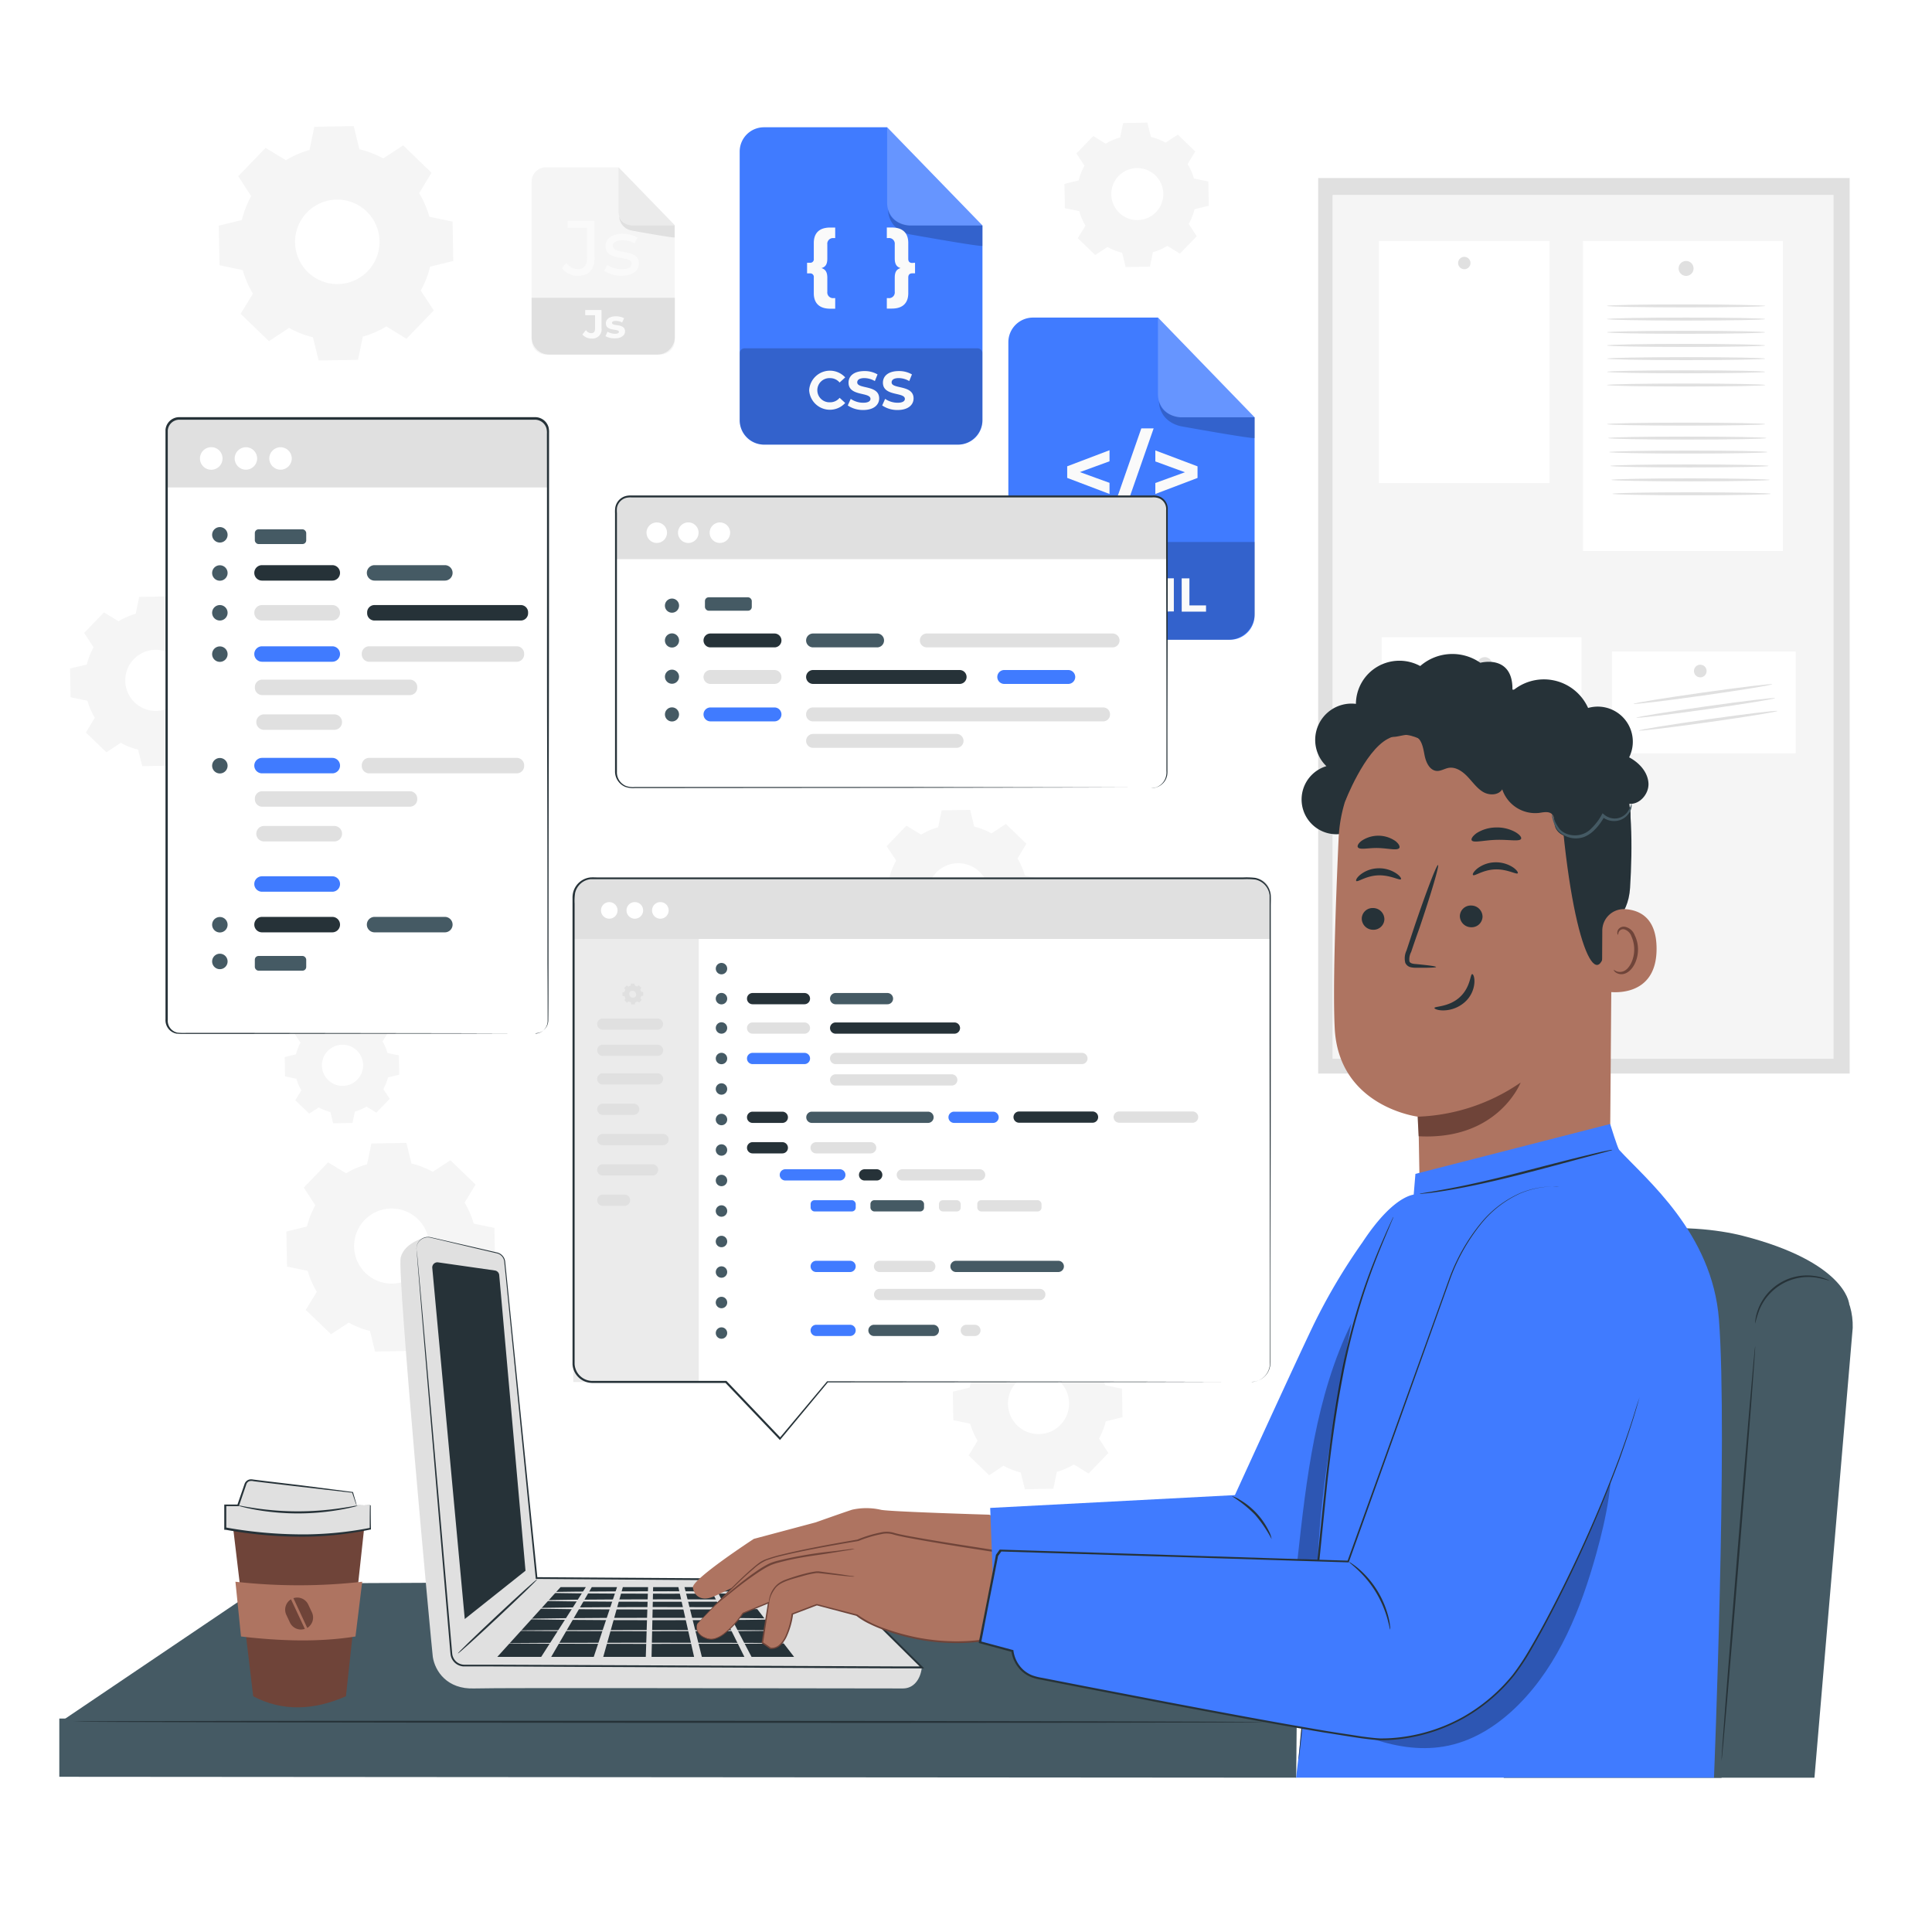 <svg class="animated" id="freepik_stories-hand-coding" xmlns="http://www.w3.org/2000/svg" viewBox="0 0 500 500" version="1.1" xmlns:xlink="http://www.w3.org/1999/xlink" xmlns:svgjs="http://svgjs.com/svgjs"><style>svg#freepik_stories-hand-coding:not(.animated) .animable {opacity: 0;}svg#freepik_stories-hand-coding.animated #freepik--background-complete--inject-28 {animation: 3s Infinite  linear floating;animation-delay: 0s;}svg#freepik_stories-hand-coding.animated #freepik--Table--inject-28 {animation: 1.5s Infinite  linear floating;animation-delay: 0s;}svg#freepik_stories-hand-coding.animated #freepik--Files--inject-28 {animation: 1.5s Infinite  linear floating;animation-delay: 0s;}svg#freepik_stories-hand-coding.animated #freepik--Tabs--inject-28 {animation: 3s Infinite  linear floating;animation-delay: 0s;}svg#freepik_stories-hand-coding.animated #freepik--Drink--inject-28 {animation: 1.5s Infinite  linear floating;animation-delay: 0s;}svg#freepik_stories-hand-coding.animated #freepik--Device--inject-28 {animation: 1.5s Infinite  linear floating;animation-delay: 0s;}svg#freepik_stories-hand-coding.animated #freepik--Character--inject-28 {animation: 1.5s Infinite  linear floating;animation-delay: 0s;}            @keyframes floating {                0% {                    opacity: 1;                    transform: translateY(0px);                }                50% {                    transform: translateY(-10px);                }                100% {                    opacity: 1;                    transform: translateY(0px);                }            }        </style><g id="freepik--background-complete--inject-28" class="animable animator-active" style="transform-origin: 248.41px 208.575px;"><path d="M30.71,160.76a17.91,17.91,0,0,1,4.41-1.91l.9-4.37,7.38-.13,1.06,4.33a18.16,18.16,0,0,1,4.47,1.76L52.66,158l5.3,5.12-2.31,3.81a18.33,18.33,0,0,1,1.92,4.41l4.36.91.13,7.37-4.33,1.06A18.16,18.16,0,0,1,56,185.15l2.44,3.73-5.12,5.3-3.81-2.31a17.94,17.94,0,0,1-4.41,1.92l-.9,4.36-7.38.13L35.73,194a17.78,17.78,0,0,1-4.47-1.76l-3.73,2.45-5.3-5.13,2.31-3.81a18.26,18.26,0,0,1-1.92-4.4l-4.36-.91L18.13,173,22.46,172a18.23,18.23,0,0,1,1.76-4.48l-2.44-3.72,5.12-5.31,3.81,2.31Zm3.93,9.82a7.91,7.91,0,1,0,11.18-.19A7.91,7.91,0,0,0,34.64,170.58Z" style="fill: rgb(245, 245, 245); transform-origin: 40.095px 176.315px;" id="eljl4lrva9e8" class="animable"></path><path d="M286.14,37.2a15.34,15.34,0,0,1,3.75-1.63l.78-3.72,6.27-.11.9,3.69a15.31,15.31,0,0,1,3.81,1.49l3.17-2.08,4.52,4.36-2,3.25A15.18,15.18,0,0,1,309,46.2l3.72.77.11,6.28-3.69.9a15.11,15.11,0,0,1-1.5,3.81l2.08,3.17-4.36,4.51-3.24-2a15.56,15.56,0,0,1-3.75,1.63L297.6,69l-6.28.11-.9-3.68a15.74,15.74,0,0,1-3.81-1.5L283.44,66l-4.51-4.36,2-3.24a15.25,15.25,0,0,1-1.63-3.76l-3.71-.77-.11-6.27,3.68-.91a15.42,15.42,0,0,1,1.5-3.8l-2.08-3.18,4.36-4.51,3.24,2Zm3.35,8.35a6.73,6.73,0,1,0,9.52-.16A6.73,6.73,0,0,0,289.49,45.55Z" style="fill: rgb(245, 245, 245); transform-origin: 294.155px 50.425px;" id="elc3jqmvs5eh" class="animable"></path><path d="M74,41.46a25.13,25.13,0,0,1,6.1-2.65l1.25-6,10.19-.18,1.47,6A24.6,24.6,0,0,1,99.19,41l5.15-3.38,7.33,7.08L108.48,50a25.63,25.63,0,0,1,2.65,6.09l6,1.26.18,10.19-6,1.47a24.53,24.53,0,0,1-2.43,6.18l3.38,5.15-7.08,7.34L100,84.47a24.75,24.75,0,0,1-6.1,2.65l-1.25,6-10.19.17-1.47-6a25.15,25.15,0,0,1-6.18-2.43L69.6,88.29l-7.33-7.08L65.46,76a25.1,25.1,0,0,1-2.64-6.1l-6-1.25L56.6,58.4l6-1.46A25,25,0,0,1,65,50.75L61.65,45.6l7.08-7.33L74,41.46ZM79.43,55a10.93,10.93,0,1,0,15.46-.27A10.92,10.92,0,0,0,79.43,55Z" style="fill: rgb(245, 245, 245); transform-origin: 86.955px 62.96px;" id="elman7aufgy7" class="animable"></path><path d="M238.38,216a18.07,18.07,0,0,1,4.41-1.91l.91-4.37,7.37-.13,1.06,4.33a18,18,0,0,1,4.47,1.76l3.73-2.44,5.3,5.12-2.3,3.81a17.91,17.91,0,0,1,1.91,4.41l4.36.91.13,7.37-4.33,1.06a18.13,18.13,0,0,1-1.75,4.47l2.44,3.73L261,249.4l-3.81-2.31a18.1,18.1,0,0,1-4.41,1.92l-.91,4.36-7.37.13-1.06-4.33a17.63,17.63,0,0,1-4.47-1.76l-3.73,2.45-5.31-5.13,2.31-3.8a18.07,18.07,0,0,1-1.91-4.41l-4.36-.91-.13-7.37,4.32-1.06a18.63,18.63,0,0,1,1.76-4.48L229.45,219l5.12-5.31,3.81,2.31Zm3.93,9.82a7.91,7.91,0,1,0,11.19-.19A7.92,7.92,0,0,0,242.31,225.8Z" style="fill: rgb(245, 245, 245); transform-origin: 247.785px 231.545px;" id="eluxam5e9jw29" class="animable"></path><path d="M259.15,347.92a18.33,18.33,0,0,1,4.41-1.92l.9-4.36,7.38-.13,1.06,4.33a17.78,17.78,0,0,1,4.47,1.76l3.73-2.44,5.3,5.12-2.31,3.81a18.26,18.26,0,0,1,1.92,4.4l4.36.91.13,7.37-4.33,1.07a18.16,18.16,0,0,1-1.76,4.47l2.44,3.72-5.12,5.31L277.92,379a17.91,17.91,0,0,1-4.41,1.91l-.9,4.37-7.38.13-1.06-4.33a18.16,18.16,0,0,1-4.47-1.76L256,381.79l-5.31-5.12,2.31-3.81a18.33,18.33,0,0,1-1.92-4.41l-4.36-.91-.13-7.37,4.33-1.06a18.16,18.16,0,0,1,1.76-4.47l-2.44-3.73,5.12-5.3,3.81,2.31Zm3.93,9.82a7.91,7.91,0,1,0,11.18-.2A7.9,7.9,0,0,0,263.08,357.74Z" style="fill: rgb(245, 245, 245); transform-origin: 268.545px 363.46px;" id="el0fq2n10mieg" class="animable"></path><path d="M82.16,265.36a12,12,0,0,1,3-1.29l.61-2.95,5-.08.71,2.91a12.57,12.57,0,0,1,3,1.19L97,263.49l3.58,3.46L99,269.52a12,12,0,0,1,1.29,3l2.94.61.09,5-2.92.72a12.1,12.1,0,0,1-1.19,3l1.65,2.52-3.45,3.57-2.57-1.56a12.41,12.41,0,0,1-3,1.3l-.62,2.94-5,.09-.71-2.92a12.57,12.57,0,0,1-3-1.19L80,288.2l-3.58-3.46L78,282.18a11.9,11.9,0,0,1-1.29-3l-2.94-.61-.09-5,2.92-.72a12.47,12.47,0,0,1,1.18-3l-1.64-2.51,3.45-3.58,2.57,1.56ZM84.81,272a5.33,5.33,0,1,0,7.54-.13A5.33,5.33,0,0,0,84.81,272Z" style="fill: rgb(245, 245, 245); transform-origin: 88.5px 275.875px;" id="el96yfhkzmz2" class="animable"></path><path d="M89.54,303.66A22.2,22.2,0,0,1,95,301.31l1.12-5.37,9.06-.16,1.3,5.32a22.11,22.11,0,0,1,5.5,2.17l4.58-3,6.52,6.29-2.84,4.68a22,22,0,0,1,2.35,5.42l5.37,1.12.16,9.06-5.32,1.3a22.11,22.11,0,0,1-2.17,5.5l3,4.58-6.29,6.52-4.68-2.84a22.4,22.4,0,0,1-5.42,2.36l-1.12,5.36-9.06.16-1.3-5.32a22.11,22.11,0,0,1-5.5-2.17l-4.58,3L79.12,339,82,334.32a22.23,22.23,0,0,1-2.36-5.42l-5.36-1.12-.16-9.06,5.32-1.3a22.11,22.11,0,0,1,2.17-5.5l-3-4.58,6.3-6.52,4.68,2.84Zm4.83,12.07a9.72,9.72,0,1,0,13.75-.24A9.73,9.73,0,0,0,94.37,315.73Z" style="fill: rgb(245, 245, 245); transform-origin: 101.12px 322.78px;" id="el9599or3pluq" class="animable"></path><rect x="341.15" y="46.08" width="137.54" height="231.75" style="fill: rgb(224, 224, 224); transform-origin: 409.92px 161.955px;" id="el4ym1id1wa1m" class="animable"></rect><rect x="344.86" y="50.44" width="129.66" height="223.58" style="fill: rgb(245, 245, 245); transform-origin: 409.69px 162.23px;" id="elvy0fpfl0grr" class="animable"></rect><rect x="409.69" y="62.38" width="51.7" height="80.22" style="fill: rgb(255, 255, 255); transform-origin: 435.54px 102.49px;" id="elda5d1pflvml" class="animable"></rect><path d="M438.29,69.47a1.93,1.93,0,1,1-1.93-1.93A1.93,1.93,0,0,1,438.29,69.47Z" style="fill: rgb(224, 224, 224); transform-origin: 436.36px 69.47px;" id="elqpon4e7t7a" class="animable"></path><rect x="357.58" y="164.93" width="51.7" height="80.22" style="fill: rgb(255, 255, 255); transform-origin: 383.43px 205.04px;" id="el3xyaw9fmpii" class="animable"></rect><path d="M386.18,172a1.93,1.93,0,1,1-1.93-1.93A1.93,1.93,0,0,1,386.18,172Z" style="fill: rgb(224, 224, 224); transform-origin: 384.25px 172px;" id="el0n2vnz1swaqi" class="animable"></path><rect x="356.88" y="62.38" width="44.15" height="62.65" style="fill: rgb(255, 255, 255); transform-origin: 378.955px 93.705px;" id="elnmqrhrwpbdl" class="animable"></rect><path d="M380.56,68.07a1.6,1.6,0,1,1-1.6-1.6A1.6,1.6,0,0,1,380.56,68.07Z" style="fill: rgb(224, 224, 224); transform-origin: 378.96px 68.07px;" id="elliut9qvj9o" class="animable"></path><g id="elzs2vduqqzin"><rect x="417.19" y="168.62" width="47.52" height="26.33" style="fill: rgb(255, 255, 255); transform-origin: 440.95px 181.785px; transform: rotate(-6.44deg);" class="animable"></rect></g><circle cx="440.03" cy="173.66" r="1.64" style="fill: rgb(224, 224, 224); transform-origin: 440.03px 173.66px;" id="elv50mro28mub" class="animable"></circle><path d="M402.38,183.23c0,.22-8.11.39-18.13.39s-18.13-.17-18.13-.39,8.12-.38,18.13-.38S402.38,183,402.38,183.23Z" style="fill: rgb(224, 224, 224); transform-origin: 384.25px 183.235px;" id="elq20pg7te3c" class="animable"></path><path d="M402.38,189c0,.21-8.11.39-18.13.39s-18.13-.18-18.13-.39,8.12-.38,18.13-.38S402.38,188.76,402.38,189Z" style="fill: rgb(224, 224, 224); transform-origin: 384.25px 189.005px;" id="elmipksi0r1c" class="animable"></path><path d="M402.38,194.71c0,.21-8.11.39-18.13.39s-18.13-.18-18.13-.39,8.12-.38,18.13-.38S402.38,194.5,402.38,194.71Z" style="fill: rgb(224, 224, 224); transform-origin: 384.25px 194.715px;" id="el5v1xca0two3" class="animable"></path><path d="M402.38,200.45c0,.21-8.11.39-18.13.39s-18.13-.18-18.13-.39,8.12-.38,18.13-.38S402.38,200.24,402.38,200.45Z" style="fill: rgb(224, 224, 224); transform-origin: 384.25px 200.455px;" id="el1543sr7iac9" class="animable"></path><path d="M402.38,206.19c0,.21-8.11.39-18.13.39s-18.13-.18-18.13-.39,8.12-.38,18.13-.38S402.38,206,402.38,206.19Z" style="fill: rgb(224, 224, 224); transform-origin: 384.25px 206.195px;" id="ely46zng3ap4s" class="animable"></path><path d="M402.38,211.93c0,.21-8.11.39-18.13.39s-18.13-.18-18.13-.39,8.12-.38,18.13-.38S402.38,211.72,402.38,211.93Z" style="fill: rgb(224, 224, 224); transform-origin: 384.25px 211.935px;" id="elb8thh6i9bqa" class="animable"></path><path d="M402.38,217.67c0,.21-8.11.39-18.13.39s-18.13-.18-18.13-.39,8.12-.38,18.13-.38S402.38,217.46,402.38,217.67Z" style="fill: rgb(224, 224, 224); transform-origin: 384.25px 217.675px;" id="elh7lpuhz2o9j" class="animable"></path><path d="M458.66,177.08c0,.21-8,1.52-17.9,2.92s-18,2.36-18,2.15,8-1.51,17.9-2.91S458.63,176.87,458.66,177.08Z" style="fill: rgb(224, 224, 224); transform-origin: 440.71px 179.615px;" id="elhuhtm1hl2jk" class="animable"></path><path d="M459.38,180.67c0,.21-8,1.52-17.9,2.92s-18,2.36-18,2.15,8-1.51,17.9-2.91S459.35,180.46,459.38,180.67Z" style="fill: rgb(224, 224, 224); transform-origin: 441.43px 183.205px;" id="el8m9acw14btl" class="animable"></path><path d="M460,184c0,.21-8,1.52-17.9,2.91s-18,2.37-18,2.16,8-1.52,17.9-2.92S460,183.78,460,184Z" style="fill: rgb(224, 224, 224); transform-origin: 442.05px 186.534px;" id="elvaannu8l0mg" class="animable"></path><path d="M456.84,79.16c0,.22-9.17.39-20.48.39s-20.49-.17-20.49-.39,9.17-.38,20.49-.38S456.84,79,456.84,79.16Z" style="fill: rgb(224, 224, 224); transform-origin: 436.355px 79.165px;" id="el4ae8vrrcqa6" class="animable"></path><path d="M456.84,82.58c0,.21-9.17.38-20.48.38s-20.49-.17-20.49-.38,9.17-.39,20.49-.39S456.84,82.36,456.84,82.58Z" style="fill: rgb(224, 224, 224); transform-origin: 436.355px 82.575px;" id="eltnrw7m92zx" class="animable"></path><path d="M456.84,86c0,.21-9.17.39-20.48.39s-20.49-.18-20.49-.39,9.17-.39,20.49-.39S456.84,85.78,456.84,86Z" style="fill: rgb(224, 224, 224); transform-origin: 436.355px 86px;" id="elzhrulgojyu" class="animable"></path><path d="M456.84,89.4c0,.22-9.17.39-20.48.39s-20.49-.17-20.49-.39S425,89,436.36,89,456.84,89.19,456.84,89.4Z" style="fill: rgb(224, 224, 224); transform-origin: 436.355px 89.395px;" id="eltwd0xzghjw9" class="animable"></path><path d="M456.84,92.82c0,.21-9.17.38-20.48.38s-20.49-.17-20.49-.38,9.17-.39,20.49-.39S456.84,92.6,456.84,92.82Z" style="fill: rgb(224, 224, 224); transform-origin: 436.355px 92.815px;" id="elb9gg5uewh49" class="animable"></path><path d="M456.84,96.23c0,.21-9.17.38-20.48.38s-20.49-.17-20.49-.38,9.17-.39,20.49-.39S456.84,96,456.84,96.23Z" style="fill: rgb(224, 224, 224); transform-origin: 436.355px 96.225px;" id="elxbd3fbl79zf" class="animable"></path><path d="M456.84,99.64c0,.21-9.17.39-20.48.39s-20.49-.18-20.49-.39,9.17-.38,20.49-.38S456.84,99.43,456.84,99.64Z" style="fill: rgb(224, 224, 224); transform-origin: 436.355px 99.645px;" id="elkoqnn8u6ona" class="animable"></path><path d="M456.84,109.77c0,.21-9.17.38-20.48.38s-20.49-.17-20.49-.38,9.17-.39,20.49-.39S456.84,109.56,456.84,109.77Z" style="fill: rgb(224, 224, 224); transform-origin: 436.355px 109.765px;" id="el8ljbb6fdb9l" class="animable"></path><path d="M457.13,113.37c0,.22-9.17.39-20.48.39s-20.49-.17-20.49-.39,9.17-.38,20.49-.38S457.13,113.16,457.13,113.37Z" style="fill: rgb(224, 224, 224); transform-origin: 436.645px 113.375px;" id="el51j01zkgic6" class="animable"></path><path d="M457.42,117c0,.21-9.18.38-20.49.38s-20.48-.17-20.48-.38,9.17-.39,20.48-.39S457.42,116.77,457.42,117Z" style="fill: rgb(224, 224, 224); transform-origin: 436.935px 116.995px;" id="elgbt0w9zb9fb" class="animable"></path><path d="M457.7,120.58c0,.22-9.17.39-20.48.39s-20.48-.17-20.48-.39,9.17-.38,20.48-.38S457.7,120.37,457.7,120.58Z" style="fill: rgb(224, 224, 224); transform-origin: 437.22px 120.585px;" id="el4t1efep3jil" class="animable"></path><path d="M458,124.19c0,.21-9.17.38-20.48.38S417,124.4,417,124.19s9.16-.39,20.48-.39S458,124,458,124.19Z" style="fill: rgb(224, 224, 224); transform-origin: 437.5px 124.185px;" id="el6a7851731gu" class="animable"></path><path d="M458.28,127.79c0,.22-9.17.39-20.48.39s-20.49-.17-20.49-.39,9.17-.38,20.49-.38S458.28,127.58,458.28,127.79Z" style="fill: rgb(224, 224, 224); transform-origin: 437.795px 127.795px;" id="elgqmwzhrjm9" class="animable"></path><path d="M170.93,91.76H141.3a3.71,3.71,0,0,1-3.71-3.7V47a3.71,3.71,0,0,1,3.71-3.7h18.79l14.55,15V88.06A3.71,3.71,0,0,1,170.93,91.76Z" style="fill: rgb(245, 245, 245); transform-origin: 156.115px 67.53px;" id="elpu62u6xixyt" class="animable"></path><path d="M137.59,77.07h37.05a0,0,0,0,1,0,0V87.23a4.53,4.53,0,0,1-4.53,4.53h-28a4.53,4.53,0,0,1-4.53-4.53V77.07A0,0,0,0,1,137.59,77.07Z" style="fill: rgb(224, 224, 224); transform-origin: 156.11px 84.415px;" id="elzk4n1q5kgho" class="animable"></path><path d="M150.72,86.55l.93-1.12a1.68,1.68,0,0,0,1.35.8c.67,0,1-.41,1-1.21V81.57h-2.54V80.23h4.21v4.7a2.34,2.34,0,0,1-2.61,2.67A2.93,2.93,0,0,1,150.72,86.55Z" style="fill: rgb(250, 250, 250); transform-origin: 153.208px 83.924px;" id="elrqotbnbd4c" class="animable"></path><path d="M156.69,87l.54-1.16a3.85,3.85,0,0,0,1.94.54c.75,0,1-.2,1-.51,0-.91-3.37,0-3.37-2.2,0-1.06.95-1.81,2.58-1.81a4.54,4.54,0,0,1,2.14.49L161,83.46a3.21,3.21,0,0,0-1.61-.41c-.73,0-1,.22-1,.51,0,1,3.37,0,3.37,2.23,0,1-1,1.77-2.63,1.77A4.84,4.84,0,0,1,156.69,87Z" style="fill: rgb(250, 250, 250); transform-origin: 159.225px 84.711px;" id="el7y99txv0bqd" class="animable"></path><path d="M145.44,69.35,146.6,68a3.49,3.49,0,0,0,2.92,1.66c1.59,0,2.41-1,2.41-2.84V58.94h-5.07V57.19h7v9.52c0,3.12-1.52,4.67-4.39,4.67A4.89,4.89,0,0,1,145.44,69.35Z" style="fill: rgb(250, 250, 250); transform-origin: 149.65px 64.285px;" id="elklub9azuco" class="animable"></path><path d="M156.38,70.09l.8-1.52a6.81,6.81,0,0,0,3.72,1.1c1.79,0,2.53-.54,2.53-1.44,0-2.38-6.71-.32-6.71-4.55,0-1.9,1.7-3.18,4.43-3.18a7.71,7.71,0,0,1,3.86,1L164.19,63a5.54,5.54,0,0,0-3.06-.84c-1.69,0-2.51.62-2.51,1.46,0,2.51,6.73.46,6.73,4.59,0,1.92-1.76,3.15-4.59,3.15A7.65,7.65,0,0,1,156.38,70.09Z" style="fill: rgb(250, 250, 250); transform-origin: 160.865px 65.931px;" id="elehzhk7wvrp4" class="animable"></path><path d="M160.09,43.33V54.87a3.45,3.45,0,0,0,3.45,3.45h11.1Z" style="fill: rgb(235, 235, 235); transform-origin: 167.365px 50.825px;" id="elbjsmd8nt8v" class="animable"></path><path d="M160.24,55.88a3.84,3.84,0,0,0,3,3.72c.11,0,.24.06.36.09,1.45.26,11,2,11,1.73v-3.1h-11.1S160.77,58.23,160.24,55.88Z" style="fill: rgb(224, 224, 224); transform-origin: 167.42px 58.664px;" id="elghxk89h63z5" class="animable"></path></g><g id="freepik--Table--inject-28" class="animable" style="transform-origin: 175.73px 434.33px;"><polygon points="15.88 445.46 68.66 409.82 324.41 408.6 336.11 446 15.88 445.46" style="fill: rgb(69, 90, 100); transform-origin: 175.995px 427.3px;" id="elhoaw67ja5cq" class="animable"></polygon><polygon points="335.45 460.06 15.35 459.83 15.35 444.76 335.59 445.76 335.45 460.06" style="fill: rgb(69, 90, 100); transform-origin: 175.47px 452.41px;" id="elf804b6tzkl5" class="animable"></polygon><path d="M327.6,445.68c0,.14-69.13.23-154.37.19s-154.38-.19-154.38-.34,69.11-.23,154.38-.19S327.6,445.53,327.6,445.68Z" style="fill: rgb(38, 50, 56); transform-origin: 173.225px 445.605px;" id="el61011j6qfv5" class="animable"></path></g><g id="freepik--Files--inject-28" class="animable" style="transform-origin: 258.08px 99.255px;"><path d="M248,115.07H197.72a6.29,6.29,0,0,1-6.29-6.29V39.22a6.28,6.28,0,0,1,6.29-6.28h31.87l24.67,25.42v50.42A6.29,6.29,0,0,1,248,115.07Z" style="fill: rgb(64, 123, 255); transform-origin: 222.845px 74.005px;" id="elhe49gnzxg4r" class="animable"></path><g id="el1rgvnbd4t1d"><g style="opacity: 0.2; transform-origin: 222.835px 102.61px;" class="animable"><path d="M192.67,90.15H253a1.24,1.24,0,0,1,1.24,1.24v17.2a6.48,6.48,0,0,1-6.48,6.48H197.91a6.48,6.48,0,0,1-6.48-6.48V91.39A1.24,1.24,0,0,1,192.67,90.15Z" id="elsbkkhgmf3jm" class="animable" style="transform-origin: 222.835px 102.61px;"></path></g></g><g id="eldlvc6py9dwc"><g style="opacity: 0.2; transform-origin: 241.925px 45.65px;" class="animable"><path d="M229.59,32.94V52.51a5.84,5.84,0,0,0,5.84,5.85h18.83Z" style="fill: rgb(255, 255, 255); transform-origin: 241.925px 45.65px;" id="elskmp1zolaw" class="animable"></path></g></g><g id="el6j7v4oc0c5o"><g style="opacity: 0.2; transform-origin: 242.049px 58.941px;" class="animable"><path d="M229.84,54.23S229.6,59,235,60.54a6.21,6.21,0,0,0,.62.14c2.46.44,18.64,3.31,18.64,2.94V58.36H235.43S230.73,58.2,229.84,54.23Z" id="elvhnwjyxywa" class="animable" style="transform-origin: 242.049px 58.941px;"></path></g></g><path d="M209.41,101a5.38,5.38,0,0,1,9.33-3.33L217.29,99a3.16,3.16,0,0,0-2.46-1.14,3.13,3.13,0,1,0,0,6.25,3.12,3.12,0,0,0,2.46-1.16l1.45,1.34a5.37,5.37,0,0,1-9.33-3.3Z" style="fill: rgb(250, 250, 250); transform-origin: 214.075px 100.988px;" id="elkiuthczjkh9" class="animable"></path><path d="M219.4,104.93l.77-1.7a5.73,5.73,0,0,0,3.23,1c1.34,0,1.88-.44,1.88-1,0-1.83-5.68-.57-5.68-4.2,0-1.67,1.34-3,4.12-3a6.57,6.57,0,0,1,3.39.87l-.7,1.72a5.49,5.49,0,0,0-2.71-.77c-1.34,0-1.85.5-1.85,1.11,0,1.8,5.68.56,5.68,4.15,0,1.63-1.36,3-4.15,3A7,7,0,0,1,219.4,104.93Z" style="fill: rgb(250, 250, 250); transform-origin: 223.465px 101.07px;" id="el6edqmsocth6" class="animable"></path><path d="M228.31,104.93l.76-1.7a5.78,5.78,0,0,0,3.23,1c1.34,0,1.88-.44,1.88-1,0-1.83-5.68-.57-5.68-4.2,0-1.67,1.34-3,4.12-3a6.57,6.57,0,0,1,3.39.87l-.7,1.72a5.46,5.46,0,0,0-2.71-.77c-1.34,0-1.85.5-1.85,1.11,0,1.8,5.68.56,5.68,4.15,0,1.63-1.35,3-4.15,3A6.92,6.92,0,0,1,228.31,104.93Z" style="fill: rgb(250, 250, 250); transform-origin: 232.37px 101.07px;" id="elnq5rke22q6c" class="animable"></path><path d="M212.6,69.38c1,.32,1.51,1,1.51,2.52v3.59a1.48,1.48,0,0,0,1.64,1.66h.4v2.74h-1.3c-2.81,0-4.24-1.44-4.24-4V71.81a.92.92,0,0,0-1-1.06h-.74V68h.74a.91.91,0,0,0,1-1.05V62.89c0-2.58,1.43-4,4.24-4h1.3v2.73h-.4a1.48,1.48,0,0,0-1.64,1.67v3.59C214.11,68.42,213.64,69.07,212.6,69.38Z" style="fill: rgb(250, 250, 250); transform-origin: 212.51px 69.39px;" id="elg22ls022lfg" class="animable"></path><path d="M236.81,68v2.74h-.75c-.6,0-1,.34-1,1.06v4.06c0,2.58-1.44,4-4.25,4h-1.3V77.15h.41a1.48,1.48,0,0,0,1.64-1.66V71.9c0-1.55.47-2.2,1.5-2.52-1-.31-1.5-1-1.5-2.51V63.28a1.48,1.48,0,0,0-1.64-1.67h-.41V58.88h1.3c2.81,0,4.25,1.43,4.25,4V67c0,.72.38,1.05,1,1.05Z" style="fill: rgb(250, 250, 250); transform-origin: 233.16px 69.37px;" id="el7ofk94c35i3" class="animable"></path><path d="M318.34,165.57h-51a6.38,6.38,0,0,1-6.38-6.39V88.57a6.38,6.38,0,0,1,6.38-6.38h32.35l25,25.81v51.18A6.38,6.38,0,0,1,318.34,165.57Z" style="fill: rgb(64, 123, 255); transform-origin: 292.825px 123.88px;" id="elowsg1zxgevs" class="animable"></path><g id="elps2f7xtt5v"><g style="opacity: 0.2; transform-origin: 292.83px 152.92px;" class="animable"><path d="M260.95,140.27h63.78a0,0,0,0,1,0,0v18.4a6.9,6.9,0,0,1-6.9,6.9h-50a6.9,6.9,0,0,1-6.9-6.9v-18.4A0,0,0,0,1,260.95,140.27Z" id="elgcps8dadfva" class="animable" style="transform-origin: 292.83px 152.92px;"></path></g></g><g id="elhw7jlu451o"><g style="opacity: 0.2; transform-origin: 312.2px 95.095px;" class="animable"><path d="M299.68,82.19v19.87a5.94,5.94,0,0,0,5.94,5.94h19.1Z" style="fill: rgb(255, 255, 255); transform-origin: 312.2px 95.095px;" id="elxyormt0jxb8" class="animable"></path></g></g><g id="elvyc6yvf8xxa"><g style="opacity: 0.2; transform-origin: 312.329px 108.596px;" class="animable"><path d="M299.94,103.81s-.25,4.82,5.24,6.4a5.82,5.82,0,0,0,.63.14c2.49.45,18.91,3.37,18.91,3V108h-19.1S300.85,107.84,299.94,103.81Z" id="el1paqfb2s8zi" class="animable" style="transform-origin: 312.329px 108.596px;"></path></g></g><path d="M287.14,119.38l-7.66,2.8,7.66,2.78v2.88l-10.95-4.16v-3l10.95-4.16Z" style="fill: rgb(250, 250, 250); transform-origin: 281.665px 122.18px;" id="elr96h96vxxf" class="animable"></path><path d="M295.37,110.87h3.19L291,132.53h-3.19Z" style="fill: rgb(250, 250, 250); transform-origin: 293.185px 121.7px;" id="elz5dg2muvbio" class="animable"></path><path d="M309.92,120.69v3L299,127.84V125l7.66-2.78-7.66-2.8v-2.85Z" style="fill: rgb(250, 250, 250); transform-origin: 304.46px 122.205px;" id="el0czgtrer2sbv" class="animable"></path><path d="M284.53,149.68v8.57h-2v-3.51h-3.89v3.51h-2v-8.57h2v3.38h3.89v-3.38Z" style="fill: rgb(250, 250, 250); transform-origin: 280.585px 153.965px;" id="eluycwx565qfs" class="animable"></path><path d="M288.34,151.3H285.6v-1.62h7.47v1.62h-2.75v6.95h-2Z" style="fill: rgb(250, 250, 250); transform-origin: 289.335px 153.965px;" id="elagxuat9mdr6" class="animable"></path><path d="M301.93,158.25v-5.14l-2.52,4.24h-.9L296,153.22v5h-1.86v-8.57h1.64L299,155l3.16-5.33h1.63l0,8.57Z" style="fill: rgb(250, 250, 250); transform-origin: 298.965px 153.95px;" id="elfpf635m2xp" class="animable"></path><path d="M305.82,149.68h2v7h4.3v1.61h-6.29Z" style="fill: rgb(250, 250, 250); transform-origin: 308.97px 153.985px;" id="el0mz9m6cxkhu" class="animable"></path></g><g id="freepik--Tabs--inject-28" class="animable" style="transform-origin: 185.86px 240.32px;"><rect x="43.03" y="108.37" width="98.74" height="159.15" rx="3.06" style="fill: rgb(255, 255, 255); transform-origin: 92.4px 187.945px;" id="elou8230rltok" class="animable"></rect><path d="M46.64,108.37H138.3a3.47,3.47,0,0,1,3.47,3.47v14.31a0,0,0,0,1,0,0H43a0,0,0,0,1,0,0V112A3.61,3.61,0,0,1,46.64,108.37Z" style="fill: rgb(224, 224, 224); transform-origin: 92.385px 117.26px;" id="elbisjw75dse" class="animable"></path><path d="M138.46,267.52a4,4,0,0,0,1.27-.28,3.34,3.34,0,0,0,2-3c0-3.41,0-8.42-.05-14.87,0-12.91,0-31.58-.08-54.65s0-50.56-.06-81.07v-1.43a4.63,4.63,0,0,0-.12-1.36,3.1,3.1,0,0,0-3-2.24h-92a3,3,0,0,0-3,2.8c0,.51,0,1.08,0,1.62v44.83c0,16.6,0,32.62,0,47.88s0,29.75,0,43.32c0,3.39,0,6.73,0,10v4.86a3.15,3.15,0,0,0,2.46,3.31,15.76,15.76,0,0,0,2.3.07H63.76l54.66.08,14.86.05,3.86,0,1.32,0-1.32,0-3.86,0-14.86.05-54.66.08H48a17.67,17.67,0,0,1-2.39-.08,3.5,3.5,0,0,1-2.07-1.32,3.6,3.6,0,0,1-.71-2.38c0-1.6,0-3.22,0-4.86v-10c0-13.57,0-28.07,0-43.32s0-31.28,0-47.88q0-12.47,0-25.33v-19.5c0-.55,0-1.07,0-1.66a3.51,3.51,0,0,1,.57-1.66,3.58,3.58,0,0,1,3-1.62h92.05a3.55,3.55,0,0,1,1.51.31,3.59,3.59,0,0,1,2,2.28,5.5,5.5,0,0,1,.13,1.49v1.43c0,30.51,0,58-.06,81.07s-.06,41.74-.08,54.65c0,6.45,0,11.46-.05,14.87a3.36,3.36,0,0,1-.76,2.09,3.51,3.51,0,0,1-1.31,1,3.86,3.86,0,0,1-1,.23Z" style="fill: rgb(38, 50, 56); transform-origin: 92.46px 187.77px;" id="elwnx02t08uln" class="animable"></path><path d="M57.59,118.65a2.92,2.92,0,1,1-2.92-2.92A2.91,2.91,0,0,1,57.59,118.65Z" style="fill: rgb(255, 255, 255); transform-origin: 54.67px 118.65px;" id="elyb3z1xy56jl" class="animable"></path><circle cx="63.64" cy="118.65" r="2.91" style="fill: rgb(255, 255, 255); transform-origin: 63.64px 118.65px;" id="elmzp6m6or3if" class="animable"></circle><circle cx="72.6" cy="118.65" r="2.91" style="fill: rgb(255, 255, 255); transform-origin: 72.6px 118.65px;" id="elz13tiz5qh4d" class="animable"></circle><path d="M86,150.26H67.81a2,2,0,0,1-2-2h0a2,2,0,0,1,2-2H86a2,2,0,0,1,2,2h0A2,2,0,0,1,86,150.26Z" style="fill: rgb(38, 50, 56); transform-origin: 76.905px 148.26px;" id="elncn5l7ndzvf" class="animable"></path><path d="M86,160.59H67.81a2,2,0,0,1-2-2h0a2,2,0,0,1,2-2H86a2,2,0,0,1,2,2h0A2,2,0,0,1,86,160.59Z" style="fill: rgb(224, 224, 224); transform-origin: 76.905px 158.59px;" id="el0783189ycj8h" class="animable"></path><path d="M86.52,188.88H68.33a2,2,0,0,1-2-2h0a2,2,0,0,1,2-2H86.52a2,2,0,0,1,2,2h0A2,2,0,0,1,86.52,188.88Z" style="fill: rgb(224, 224, 224); transform-origin: 77.425px 186.88px;" id="elmj3wmje7lyk" class="animable"></path><path d="M86,171.26H67.81a2,2,0,0,1-2-2h0a2,2,0,0,1,2-2H86a2,2,0,0,1,2,2h0A2,2,0,0,1,86,171.26Z" style="fill: rgb(64, 123, 255); transform-origin: 76.905px 169.26px;" id="elwlc75okpa5" class="animable"></path><path d="M86,230.78H67.81a2,2,0,0,1-2-2h0a2,2,0,0,1,2-2H86a2,2,0,0,1,2,2h0A2,2,0,0,1,86,230.78Z" style="fill: rgb(64, 123, 255); transform-origin: 76.905px 228.78px;" id="eltwy0ps4g6" class="animable"></path><path d="M115.13,150.26H96.94a2,2,0,0,1-2-2h0a2,2,0,0,1,2-2h18.19a2,2,0,0,1,2,2h0A2,2,0,0,1,115.13,150.26Z" style="fill: rgb(69, 90, 100); transform-origin: 106.035px 148.26px;" id="elypb3i4ympv" class="animable"></path><path d="M134.82,160.59h-38a1.89,1.89,0,0,1-1.8-2h0a1.89,1.89,0,0,1,1.8-2h38.05a1.89,1.89,0,0,1,1.8,2h0A1.89,1.89,0,0,1,134.82,160.59Z" style="fill: rgb(38, 50, 56); transform-origin: 115.845px 158.59px;" id="elicv4qas1tg" class="animable"></path><path d="M133.79,171.26H95.49a1.91,1.91,0,0,1-1.86-2h0a1.91,1.91,0,0,1,1.86-2h38.3a1.91,1.91,0,0,1,1.86,2h0A1.91,1.91,0,0,1,133.79,171.26Z" style="fill: rgb(224, 224, 224); transform-origin: 114.64px 169.26px;" id="eliwnpxea9k9" class="animable"></path><path d="M106.12,179.89H67.82a1.91,1.91,0,0,1-1.86-2h0a1.91,1.91,0,0,1,1.86-2h38.3a1.91,1.91,0,0,1,1.86,2h0A1.91,1.91,0,0,1,106.12,179.89Z" style="fill: rgb(224, 224, 224); transform-origin: 86.97px 177.89px;" id="elcvrxdzsn5zl" class="animable"></path><path d="M58.9,148.29a2,2,0,1,1-2-2A2,2,0,0,1,58.9,148.29Z" style="fill: rgb(69, 90, 100); transform-origin: 56.9px 148.29px;" id="ele7h1s2skjci" class="animable"></path><path d="M58.9,138.41a2,2,0,1,1-2-2A2,2,0,0,1,58.9,138.41Z" style="fill: rgb(69, 90, 100); transform-origin: 56.9px 138.41px;" id="elwnxkntvr7ic" class="animable"></path><path d="M58.9,158.59a2,2,0,1,1-2-2A2,2,0,0,1,58.9,158.59Z" style="fill: rgb(69, 90, 100); transform-origin: 56.9px 158.59px;" id="elioyqwea0fp" class="animable"></path><path d="M58.9,169.29a2,2,0,1,1-2-2A2,2,0,0,1,58.9,169.29Z" style="fill: rgb(69, 90, 100); transform-origin: 56.9px 169.29px;" id="elmnn3lv365q" class="animable"></path><path d="M86.52,217.76H68.33a2,2,0,0,1-2-2h0a2,2,0,0,1,2-2H86.52a2,2,0,0,1,2,2h0A2,2,0,0,1,86.52,217.76Z" style="fill: rgb(224, 224, 224); transform-origin: 77.425px 215.76px;" id="el6lbpba96ls7" class="animable"></path><path d="M86,200.14H67.81a2,2,0,0,1-2-2h0a2,2,0,0,1,2-2H86a2,2,0,0,1,2,2h0A2,2,0,0,1,86,200.14Z" style="fill: rgb(64, 123, 255); transform-origin: 76.905px 198.14px;" id="eln1pvnovp3v8" class="animable"></path><path d="M133.79,200.14H95.49a1.91,1.91,0,0,1-1.86-2h0a1.91,1.91,0,0,1,1.86-2h38.3a1.91,1.91,0,0,1,1.86,2h0A1.91,1.91,0,0,1,133.79,200.14Z" style="fill: rgb(224, 224, 224); transform-origin: 114.64px 198.14px;" id="ell4axku0ej9k" class="animable"></path><path d="M106.12,208.77H67.82a1.91,1.91,0,0,1-1.86-2h0a1.91,1.91,0,0,1,1.86-2h38.3a1.91,1.91,0,0,1,1.86,2h0A1.91,1.91,0,0,1,106.12,208.77Z" style="fill: rgb(224, 224, 224); transform-origin: 86.97px 206.77px;" id="elq3gdjcnbp9b" class="animable"></path><path d="M58.9,198.17a2,2,0,1,1-2-2A2,2,0,0,1,58.9,198.17Z" style="fill: rgb(69, 90, 100); transform-origin: 56.9px 198.17px;" id="el3jsf1albu1p" class="animable"></path><rect x="65.95" y="136.99" width="13.3" height="3.81" rx="0.96" style="fill: rgb(69, 90, 100); transform-origin: 72.6px 138.895px;" id="elnpk4oesr6o" class="animable"></rect><path d="M86,241.29H67.81a2,2,0,0,1-2-2h0a2,2,0,0,1,2-2H86a2,2,0,0,1,2,2h0A2,2,0,0,1,86,241.29Z" style="fill: rgb(38, 50, 56); transform-origin: 76.905px 239.29px;" id="elppb85rusryp" class="animable"></path><path d="M115.13,241.29H96.94a2,2,0,0,1-2-2h0a2,2,0,0,1,2-2h18.19a2,2,0,0,1,2,2h0A2,2,0,0,1,115.13,241.29Z" style="fill: rgb(69, 90, 100); transform-origin: 106.035px 239.29px;" id="elpodrj00bqse" class="animable"></path><path d="M58.9,239.32a2,2,0,1,1-2-2A2,2,0,0,1,58.9,239.32Z" style="fill: rgb(69, 90, 100); transform-origin: 56.9px 239.32px;" id="elbyj5sd2snvk" class="animable"></path><path d="M58.9,248.82a2,2,0,1,1-2-2A2,2,0,0,1,58.9,248.82Z" style="fill: rgb(69, 90, 100); transform-origin: 56.9px 248.82px;" id="el41ogqrj8sr5" class="animable"></path><rect x="65.95" y="247.4" width="13.3" height="3.81" rx="0.96" style="fill: rgb(69, 90, 100); transform-origin: 72.6px 249.305px;" id="ele7wcw44ndzc" class="animable"></rect><rect x="148.36" y="242.95" width="180.35" height="114.72" style="fill: rgb(255, 255, 255); transform-origin: 238.535px 300.31px;" id="eltv2t09qqwjo" class="animable"></rect><rect x="148.36" y="242.95" width="32.48" height="114.72" style="fill: rgb(235, 235, 235); transform-origin: 164.6px 300.31px;" id="elkp0cffej08k" class="animable"></rect><path d="M162.64,255.33a2.14,2.14,0,0,1,.54-.23l.11-.54h.9l.14.53a2.27,2.27,0,0,1,.54.22l.46-.3.65.62-.28.47a2.14,2.14,0,0,1,.23.54l.54.11v.91l-.53.13a2,2,0,0,1-.21.55l.3.45-.63.65-.47-.28a2.17,2.17,0,0,1-.54.24l-.11.53-.91,0-.13-.53a2.27,2.27,0,0,1-.54-.22l-.46.3-.65-.63.28-.47a2.14,2.14,0,0,1-.23-.54l-.54-.11v-.9l.53-.13a2.16,2.16,0,0,1,.21-.55l-.3-.46.63-.65.47.28Zm.48,1.21a1,1,0,0,0,0,1.37,1,1,0,0,0,1.38,0,1,1,0,0,0-1.4-1.35Z" style="fill: rgb(224, 224, 224); transform-origin: 163.785px 257.245px;" id="elxwa4gn4dek" class="animable"></path><path d="M170.14,280.68H156a1.45,1.45,0,0,1-1.45-1.46h0a1.45,1.45,0,0,1,1.45-1.45h14.16a1.45,1.45,0,0,1,1.46,1.45h0A1.46,1.46,0,0,1,170.14,280.68Z" style="fill: rgb(224, 224, 224); transform-origin: 163.085px 279.225px;" id="elrfmvff0wwac" class="animable"></path><path d="M170.14,273.27H156a1.46,1.46,0,0,1-1.45-1.46h0a1.45,1.45,0,0,1,1.45-1.45h14.16a1.45,1.45,0,0,1,1.46,1.45h0A1.46,1.46,0,0,1,170.14,273.27Z" style="fill: rgb(224, 224, 224); transform-origin: 163.085px 271.815px;" id="elstmzkhnk3cl" class="animable"></path><path d="M170.14,266.48H156a1.45,1.45,0,0,1-1.45-1.45h0a1.46,1.46,0,0,1,1.45-1.46h14.16A1.46,1.46,0,0,1,171.6,265h0A1.45,1.45,0,0,1,170.14,266.48Z" style="fill: rgb(224, 224, 224); transform-origin: 163.075px 265.025px;" id="el6h8aqv1rpo9" class="animable"></path><path d="M208.19,259.9H194.77a1.45,1.45,0,0,1-1.45-1.45h0a1.45,1.45,0,0,1,1.45-1.46h13.42a1.45,1.45,0,0,1,1.45,1.46h0A1.45,1.45,0,0,1,208.19,259.9Z" style="fill: rgb(38, 50, 56); transform-origin: 201.48px 258.445px;" id="elzeh0yb8len" class="animable"></path><path d="M208.19,267.52H194.77a1.45,1.45,0,0,1-1.45-1.46h0a1.45,1.45,0,0,1,1.45-1.45h13.42a1.45,1.45,0,0,1,1.45,1.45h0A1.45,1.45,0,0,1,208.19,267.52Z" style="fill: rgb(224, 224, 224); transform-origin: 201.48px 266.065px;" id="eluf23367h6" class="animable"></path><path d="M208.19,275.39H194.77a1.45,1.45,0,0,1-1.45-1.45h0a1.45,1.45,0,0,1,1.45-1.46h13.42a1.45,1.45,0,0,1,1.45,1.46h0A1.45,1.45,0,0,1,208.19,275.39Z" style="fill: rgb(64, 123, 255); transform-origin: 201.48px 273.935px;" id="elhsbk8ycmw7b" class="animable"></path><path d="M202.47,290.61h-7.7a1.45,1.45,0,0,1-1.45-1.46h0a1.45,1.45,0,0,1,1.45-1.45h7.7a1.45,1.45,0,0,1,1.45,1.45h0A1.45,1.45,0,0,1,202.47,290.61Z" style="fill: rgb(38, 50, 56); transform-origin: 198.62px 289.155px;" id="el1m0y5jr46zn" class="animable"></path><path d="M202.47,298.5h-7.7a1.45,1.45,0,0,1-1.45-1.46h0a1.45,1.45,0,0,1,1.45-1.45h7.7a1.45,1.45,0,0,1,1.45,1.45h0A1.45,1.45,0,0,1,202.47,298.5Z" style="fill: rgb(38, 50, 56); transform-origin: 198.62px 297.045px;" id="elyoybxmdb9qm" class="animable"></path><path d="M225.32,298.5h-14.1a1.46,1.46,0,0,1-1.46-1.46h0a1.46,1.46,0,0,1,1.46-1.45h14.1a1.45,1.45,0,0,1,1.46,1.45h0A1.46,1.46,0,0,1,225.32,298.5Z" style="fill: rgb(224, 224, 224); transform-origin: 218.27px 297.045px;" id="eln2lk6hih5q" class="animable"></path><path d="M217.35,305.51H203.24a1.45,1.45,0,0,1-1.45-1.45h0a1.46,1.46,0,0,1,1.45-1.46h14.11a1.46,1.46,0,0,1,1.45,1.46h0A1.45,1.45,0,0,1,217.35,305.51Z" style="fill: rgb(64, 123, 255); transform-origin: 210.295px 304.055px;" id="elqefyveptele" class="animable"></path><rect x="209.79" y="310.61" width="11.67" height="2.91" rx="0.99" style="fill: rgb(64, 123, 255); transform-origin: 215.625px 312.065px;" id="el2m5p1l3ahmb" class="animable"></rect><path d="M220,329.2h-8.76a1.46,1.46,0,0,1-1.46-1.46h0a1.45,1.45,0,0,1,1.46-1.45H220a1.45,1.45,0,0,1,1.45,1.45h0A1.45,1.45,0,0,1,220,329.2Z" style="fill: rgb(64, 123, 255); transform-origin: 215.615px 327.745px;" id="el89pk34a40af" class="animable"></path><path d="M220,345.76h-8.76a1.45,1.45,0,0,1-1.46-1.45h0a1.46,1.46,0,0,1,1.46-1.46H220a1.45,1.45,0,0,1,1.45,1.46h0A1.45,1.45,0,0,1,220,345.76Z" style="fill: rgb(64, 123, 255); transform-origin: 215.615px 344.305px;" id="eltwrg4qub44b" class="animable"></path><path d="M241.55,345.76H226.19a1.45,1.45,0,0,1-1.46-1.45h0a1.46,1.46,0,0,1,1.46-1.46h15.36a1.45,1.45,0,0,1,1.45,1.46h0A1.45,1.45,0,0,1,241.55,345.76Z" style="fill: rgb(69, 90, 100); transform-origin: 233.865px 344.305px;" id="el0xkp24us9ofj" class="animable"></path><path d="M252.3,345.76h-2.21a1.45,1.45,0,0,1-1.46-1.45h0a1.46,1.46,0,0,1,1.46-1.46h2.21a1.46,1.46,0,0,1,1.46,1.46h0A1.46,1.46,0,0,1,252.3,345.76Z" style="fill: rgb(224, 224, 224); transform-origin: 251.195px 344.305px;" id="elyibccw26sr" class="animable"></path><path d="M240.63,329.2h-13a1.46,1.46,0,0,1-1.46-1.46h0a1.45,1.45,0,0,1,1.46-1.45h13a1.45,1.45,0,0,1,1.45,1.45h0A1.45,1.45,0,0,1,240.63,329.2Z" style="fill: rgb(224, 224, 224); transform-origin: 234.125px 327.745px;" id="el6b6ngfyblu8" class="animable"></path><path d="M269.1,336.47H227.65a1.46,1.46,0,0,1-1.46-1.46h0a1.45,1.45,0,0,1,1.46-1.45H269.1a1.45,1.45,0,0,1,1.45,1.45h0A1.45,1.45,0,0,1,269.1,336.47Z" style="fill: rgb(224, 224, 224); transform-origin: 248.37px 335.015px;" id="el79afx1prytv" class="animable"></path><path d="M273.88,329.2H247.42a1.46,1.46,0,0,1-1.46-1.46h0a1.46,1.46,0,0,1,1.46-1.45h26.46a1.45,1.45,0,0,1,1.46,1.45h0A1.46,1.46,0,0,1,273.88,329.2Z" style="fill: rgb(69, 90, 100); transform-origin: 260.65px 327.745px;" id="eldbo6ln614l8" class="animable"></path><rect x="225.27" y="310.61" width="13.87" height="2.91" rx="0.99" style="fill: rgb(69, 90, 100); transform-origin: 232.205px 312.065px;" id="elizg9lqnqreo" class="animable"></rect><rect x="243" y="310.61" width="5.63" height="2.91" rx="0.99" style="fill: rgb(224, 224, 224); transform-origin: 245.815px 312.065px;" id="el1yt2o0v06m9" class="animable"></rect><rect x="252.92" y="310.61" width="16.62" height="2.91" rx="0.99" style="fill: rgb(224, 224, 224); transform-origin: 261.23px 312.065px;" id="el9hsfk7dxvge" class="animable"></rect><path d="M226.9,305.51h-3.14a1.45,1.45,0,0,1-1.46-1.45h0a1.46,1.46,0,0,1,1.46-1.46h3.14a1.46,1.46,0,0,1,1.45,1.46h0A1.45,1.45,0,0,1,226.9,305.51Z" style="fill: rgb(38, 50, 56); transform-origin: 225.325px 304.055px;" id="elc1e6bq7863" class="animable"></path><path d="M253.52,305.51h-20a1.45,1.45,0,0,1-1.45-1.45h0a1.46,1.46,0,0,1,1.45-1.46h20a1.47,1.47,0,0,1,1.46,1.46h0A1.46,1.46,0,0,1,253.52,305.51Z" style="fill: rgb(224, 224, 224); transform-origin: 243.525px 304.055px;" id="el44gqtolpwdu" class="animable"></path><path d="M229.67,259.9H216.26a1.45,1.45,0,0,1-1.45-1.45h0a1.45,1.45,0,0,1,1.45-1.46h13.41a1.46,1.46,0,0,1,1.46,1.46h0A1.45,1.45,0,0,1,229.67,259.9Z" style="fill: rgb(69, 90, 100); transform-origin: 222.97px 258.445px;" id="elsmtpotdjcyg" class="animable"></path><path d="M247,267.52H216.26a1.45,1.45,0,0,1-1.45-1.46h0a1.45,1.45,0,0,1,1.45-1.45H247a1.45,1.45,0,0,1,1.46,1.45h0A1.46,1.46,0,0,1,247,267.52Z" style="fill: rgb(38, 50, 56); transform-origin: 231.635px 266.065px;" id="eld4fzw765dsi" class="animable"></path><path d="M280,275.39H216.26a1.45,1.45,0,0,1-1.45-1.45h0a1.45,1.45,0,0,1,1.45-1.46H280a1.45,1.45,0,0,1,1.45,1.46h0A1.45,1.45,0,0,1,280,275.39Z" style="fill: rgb(224, 224, 224); transform-origin: 248.13px 273.935px;" id="eldw7nd5kjhy" class="animable"></path><path d="M246.31,280.94H216.26a1.46,1.46,0,0,1-1.45-1.46h0a1.45,1.45,0,0,1,1.45-1.45h30.05a1.45,1.45,0,0,1,1.46,1.45h0A1.46,1.46,0,0,1,246.31,280.94Z" style="fill: rgb(224, 224, 224); transform-origin: 231.29px 279.485px;" id="elf4e90vu2bp6" class="animable"></path><path d="M240.17,290.61H210.11a1.45,1.45,0,0,1-1.45-1.46h0a1.45,1.45,0,0,1,1.45-1.45h30.06a1.45,1.45,0,0,1,1.45,1.45h0A1.45,1.45,0,0,1,240.17,290.61Z" style="fill: rgb(69, 90, 100); transform-origin: 225.14px 289.155px;" id="el0vv6zpjr9yvn" class="animable"></path><path d="M257,290.61H246.92a1.46,1.46,0,0,1-1.46-1.46h0a1.45,1.45,0,0,1,1.46-1.45H257a1.46,1.46,0,0,1,1.46,1.45h0A1.46,1.46,0,0,1,257,290.61Z" style="fill: rgb(64, 123, 255); transform-origin: 251.96px 289.155px;" id="elhalah73cynk" class="animable"></path><path d="M282.75,290.56h-19a1.45,1.45,0,0,1-1.46-1.45h0a1.46,1.46,0,0,1,1.46-1.46h19a1.45,1.45,0,0,1,1.45,1.46h0A1.45,1.45,0,0,1,282.75,290.56Z" style="fill: rgb(38, 50, 56); transform-origin: 273.245px 289.105px;" id="el38q0atpfygd" class="animable"></path><path d="M308.64,290.56h-19a1.45,1.45,0,0,1-1.45-1.45h0a1.45,1.45,0,0,1,1.45-1.46h19a1.46,1.46,0,0,1,1.46,1.46h0A1.45,1.45,0,0,1,308.64,290.56Z" style="fill: rgb(224, 224, 224); transform-origin: 299.145px 289.105px;" id="el957onlwmawe" class="animable"></path><path d="M164,288.53h-8a1.46,1.46,0,0,1-1.45-1.46h0a1.45,1.45,0,0,1,1.45-1.45h8a1.45,1.45,0,0,1,1.45,1.45h0A1.46,1.46,0,0,1,164,288.53Z" style="fill: rgb(224, 224, 224); transform-origin: 160px 287.075px;" id="elin6v9h2u75g" class="animable"></path><path d="M161.61,312.07H156a1.45,1.45,0,0,1-1.45-1.46h0a1.45,1.45,0,0,1,1.45-1.45h5.63a1.45,1.45,0,0,1,1.45,1.45h0A1.45,1.45,0,0,1,161.61,312.07Z" style="fill: rgb(224, 224, 224); transform-origin: 158.815px 310.615px;" id="elofeeiwzsfzb" class="animable"></path><path d="M171.6,296.37H156a1.45,1.45,0,0,1-1.45-1.45h0a1.45,1.45,0,0,1,1.45-1.46H171.6a1.45,1.45,0,0,1,1.45,1.46h0A1.45,1.45,0,0,1,171.6,296.37Z" style="fill: rgb(224, 224, 224); transform-origin: 163.8px 294.915px;" id="el95dq5b0889d" class="animable"></path><path d="M168.86,304.22H156a1.45,1.45,0,0,1-1.45-1.45h0a1.45,1.45,0,0,1,1.45-1.46h12.88a1.45,1.45,0,0,1,1.45,1.46h0A1.45,1.45,0,0,1,168.86,304.22Z" style="fill: rgb(224, 224, 224); transform-origin: 162.44px 302.765px;" id="el2cyte9b3azc" class="animable"></path><path d="M188.2,258.45a1.48,1.48,0,1,1-1.48-1.48A1.48,1.48,0,0,1,188.2,258.45Z" style="fill: rgb(69, 90, 100); transform-origin: 186.72px 258.45px;" id="ela40135pmnku" class="animable"></path><circle cx="186.72" cy="250.68" r="1.48" style="fill: rgb(69, 90, 100); transform-origin: 186.72px 250.68px;" id="el8d51vbiqw9u" class="animable"></circle><circle cx="186.72" cy="266.04" r="1.48" style="fill: rgb(69, 90, 100); transform-origin: 186.72px 266.04px;" id="elymcycivjiqq" class="animable"></circle><circle cx="186.72" cy="273.94" r="1.48" style="fill: rgb(69, 90, 100); transform-origin: 186.72px 273.94px;" id="elypi5a5oiwd" class="animable"></circle><circle cx="186.72" cy="281.83" r="1.48" style="fill: rgb(69, 90, 100); transform-origin: 186.72px 281.83px;" id="elza2ioxp79do" class="animable"></circle><path d="M188.2,289.72a1.48,1.48,0,1,1-1.48-1.47A1.48,1.48,0,0,1,188.2,289.72Z" style="fill: rgb(69, 90, 100); transform-origin: 186.72px 289.73px;" id="elsot0mr63nr" class="animable"></path><circle cx="186.72" cy="297.62" r="1.48" style="fill: rgb(69, 90, 100); transform-origin: 186.72px 297.62px;" id="el9z1caw1ku1h" class="animable"></circle><circle cx="186.72" cy="305.51" r="1.48" style="fill: rgb(69, 90, 100); transform-origin: 186.72px 305.51px;" id="ely70mpi2g5" class="animable"></circle><path d="M188.2,313.41a1.48,1.48,0,1,1-1.48-1.48A1.48,1.48,0,0,1,188.2,313.41Z" style="fill: rgb(69, 90, 100); transform-origin: 186.72px 313.41px;" id="el035rreiufysw" class="animable"></path><path d="M188.2,321.3a1.48,1.48,0,1,1-1.48-1.48A1.48,1.48,0,0,1,188.2,321.3Z" style="fill: rgb(69, 90, 100); transform-origin: 186.72px 321.3px;" id="elsfw5p64n0tl" class="animable"></path><circle cx="186.72" cy="329.2" r="1.48" style="fill: rgb(69, 90, 100); transform-origin: 186.72px 329.2px;" id="elips8r2zu9v" class="animable"></circle><path d="M188.2,337.09a1.48,1.48,0,1,1-1.48-1.48A1.48,1.48,0,0,1,188.2,337.09Z" style="fill: rgb(69, 90, 100); transform-origin: 186.72px 337.09px;" id="elq7j169tk27" class="animable"></path><circle cx="186.72" cy="344.99" r="1.48" style="fill: rgb(69, 90, 100); transform-origin: 186.72px 344.99px;" id="elb2v4bj6305d" class="animable"></circle><path d="M153.77,227.31H324.88a3.83,3.83,0,0,1,3.83,3.83V243a0,0,0,0,1,0,0H148.36a0,0,0,0,1,0,0V232.71A5.4,5.4,0,0,1,153.77,227.31Z" style="fill: rgb(224, 224, 224); transform-origin: 238.535px 235.155px;" id="el35l2t3kwpr6" class="animable"></path><circle cx="157.68" cy="235.61" r="2.15" style="fill: rgb(255, 255, 255); transform-origin: 157.68px 235.61px;" id="eltd5jktw1an" class="animable"></circle><path d="M166.44,235.61a2.15,2.15,0,1,1-2.15-2.15A2.14,2.14,0,0,1,166.44,235.61Z" style="fill: rgb(255, 255, 255); transform-origin: 164.29px 235.61px;" id="elfebr0bfjc0b" class="animable"></path><path d="M173.05,235.61a2.15,2.15,0,1,1-2.15-2.15A2.14,2.14,0,0,1,173.05,235.61Z" style="fill: rgb(255, 255, 255); transform-origin: 170.9px 235.61px;" id="el3ulq4pr1zt6" class="animable"></path><polygon points="186.72 355.88 201.97 372.37 215.8 355.88 186.72 355.88" style="fill: rgb(255, 255, 255); transform-origin: 201.26px 364.125px;" id="el7xh158imsel" class="animable"></polygon><path d="M323.82,357.68a6.28,6.28,0,0,0,1.58-.3,4.87,4.87,0,0,0,3.08-3.31,5,5,0,0,0,.17-1.62v-1.84c0-1.29,0-2.7,0-4.22,0-3.05,0-6.57,0-10.53,0-15.85-.05-38.77-.08-67.1q0-10.62,0-22.23,0-5.81,0-11.83c0-1,0-2,0-3a4.68,4.68,0,0,0-3.68-4.07,20.55,20.55,0,0,0-3.06-.1l-53.18,0-58.77,0h-55c-.66,0-1.37,0-2,0a4.57,4.57,0,0,0-1.81.57,4.65,4.65,0,0,0-2.23,3,13.86,13.86,0,0,0-.13,2.76v41.58q0,21.75,0,42.44v20.33q0,5,0,9.93c0,1.63,0,3.28,0,4.88a4.63,4.63,0,0,0,2.33,3.75,4.57,4.57,0,0,0,2.19.61h34.77l.07.07,14,14.7h-.31L214,357.55l.06-.07h.09l80.17.08,21.89.06,5.7,0,1.94,0-1.94,0-5.7,0-21.89.06-80.17.08.15-.07L202,372.5l-.15.18-.16-.17-14-14.68.16.07h-34.7a5.22,5.22,0,0,1-2.4-.67,5.13,5.13,0,0,1-2.58-4.14c0-1.66,0-3.27,0-4.91v-9.93q0-10,0-20.33V275.49q0-10.87,0-22v-21a6.12,6.12,0,0,1,.14-1.46,5.21,5.21,0,0,1,2.48-3.31,5.15,5.15,0,0,1,2-.64c.73-.05,1.36,0,2,0H268.55l53.18,0a19.56,19.56,0,0,1,3.14.11,5.1,5.1,0,0,1,4,4.44c.06,1.06,0,2,0,3q0,6,0,11.83,0,11.6,0,22.23c0,28.33-.07,51.25-.09,67.1,0,4,0,7.48,0,10.53,0,1.52,0,2.93,0,4.22v1.84a5.19,5.19,0,0,1-.19,1.65,4.81,4.81,0,0,1-1.45,2.33,4.7,4.7,0,0,1-1.71,1,4.82,4.82,0,0,1-1.19.24Z" style="fill: rgb(38, 50, 56); transform-origin: 238.532px 299.869px;" id="elm7clzcvu32" class="animable"></path><path d="M162.53,128.49H298.77a3.17,3.17,0,0,1,3.17,3.17v68.53a3.79,3.79,0,0,1-3.79,3.79H162.53a3.17,3.17,0,0,1-3.17-3.17V131.66A3.17,3.17,0,0,1,162.53,128.49Z" style="fill: rgb(255, 255, 255); transform-origin: 230.65px 166.235px;" id="elmo5fztn8bj" class="animable"></path><path d="M162.83,128.49H298.47a3.47,3.47,0,0,1,3.47,3.47V144.7a0,0,0,0,1,0,0H159.36a0,0,0,0,1,0,0V132A3.47,3.47,0,0,1,162.83,128.49Z" style="fill: rgb(224, 224, 224); transform-origin: 230.65px 136.595px;" id="elx2ql3s12fdg" class="animable"></path><path d="M297.93,204a6.79,6.79,0,0,0,1.09-.19,3.94,3.94,0,0,0,2.41-2,4.32,4.32,0,0,0,.44-2.3c0-.89,0-1.85,0-2.9,0-2.09,0-4.51,0-7.23,0-10.88,0-26.61-.08-46.05q0-3.65,0-7.47c0-1.27,0-2.55,0-3.85a3,3,0,0,0-1.73-3,4,4,0,0,0-1.87-.28H283.59l-36.5,0-83.64,0a5.63,5.63,0,0,0-1.32.09,3.26,3.26,0,0,0-2.47,2.66,8.39,8.39,0,0,0,0,1.34v15q0,10.83,0,21.34v20.6q0,5,0,10a3.8,3.8,0,0,0,2.35,3.65,5.51,5.51,0,0,0,2.31.27h2.42l68.31,0,46.05.08,12.52,0,3.26,0,1.11,0-1.11,0-3.26,0-12.52.05-46.05.08-68.31.06h-2.42a6.17,6.17,0,0,1-2.49-.31,4.31,4.31,0,0,1-2.66-4.1v-10c0-6.73,0-13.61,0-20.6V132.84a8.58,8.58,0,0,1,.05-1.42,3.73,3.73,0,0,1,2.86-3.08,5.51,5.51,0,0,1,1.44-.11l83.64,0,36.5,0h14.55a4.16,4.16,0,0,1,2,.32,3.44,3.44,0,0,1,2,3.39c0,1.3,0,2.58,0,3.85q0,3.83,0,7.47c0,19.44-.06,35.17-.08,46.05,0,2.72,0,5.14,0,7.23,0,1.05,0,2,0,2.9a5.86,5.86,0,0,1-.08,1.27,4.45,4.45,0,0,1-.39,1.08,4.09,4.09,0,0,1-2.5,2A3.29,3.29,0,0,1,297.93,204Z" style="fill: rgb(38, 50, 56); transform-origin: 230.69px 166.107px;" id="el837x6alxte4" class="animable"></path><circle cx="169.97" cy="137.86" r="2.66" style="fill: rgb(255, 255, 255); transform-origin: 169.97px 137.86px;" id="ele9qhoowxjo9" class="animable"></circle><path d="M180.79,137.86a2.66,2.66,0,1,1-2.65-2.66A2.65,2.65,0,0,1,180.79,137.86Z" style="fill: rgb(255, 255, 255); transform-origin: 178.13px 137.86px;" id="elf8tbgedkuzv" class="animable"></path><circle cx="186.31" cy="137.86" r="2.66" style="fill: rgb(255, 255, 255); transform-origin: 186.31px 137.86px;" id="ele67826jki8v" class="animable"></circle><path d="M200.44,167.54H183.87a1.79,1.79,0,0,1-1.8-1.79h0a1.79,1.79,0,0,1,1.8-1.8h16.57a1.8,1.8,0,0,1,1.8,1.8h0A1.8,1.8,0,0,1,200.44,167.54Z" style="fill: rgb(38, 50, 56); transform-origin: 192.155px 165.745px;" id="elyv60wvie7e" class="animable"></path><path d="M200.44,177H183.87a1.8,1.8,0,0,1-1.8-1.8h0a1.8,1.8,0,0,1,1.8-1.8h16.57a1.81,1.81,0,0,1,1.8,1.8h0A1.81,1.81,0,0,1,200.44,177Z" style="fill: rgb(224, 224, 224); transform-origin: 192.155px 175.2px;" id="elqi49ar8uqhq" class="animable"></path><path d="M287.94,167.54H239.86a1.8,1.8,0,0,1-1.8-1.79h0a1.8,1.8,0,0,1,1.8-1.8h48.08a1.8,1.8,0,0,1,1.8,1.8h0A1.8,1.8,0,0,1,287.94,167.54Z" style="fill: rgb(224, 224, 224); transform-origin: 263.9px 165.745px;" id="elslkrgmz3bd" class="animable"></path><path d="M200.44,186.69H183.87a1.8,1.8,0,0,1-1.8-1.8h0a1.79,1.79,0,0,1,1.8-1.8h16.57a1.8,1.8,0,0,1,1.8,1.8h0A1.81,1.81,0,0,1,200.44,186.69Z" style="fill: rgb(64, 123, 255); transform-origin: 192.155px 184.89px;" id="eleodpknqb2su" class="animable"></path><path d="M276.47,177H259.89a1.8,1.8,0,0,1-1.79-1.8h0a1.8,1.8,0,0,1,1.79-1.8h16.58a1.81,1.81,0,0,1,1.8,1.8h0A1.81,1.81,0,0,1,276.47,177Z" style="fill: rgb(64, 123, 255); transform-origin: 268.185px 175.2px;" id="el9n4vjysbac9" class="animable"></path><path d="M227,167.54H210.42a1.8,1.8,0,0,1-1.8-1.79h0a1.8,1.8,0,0,1,1.8-1.8H227a1.79,1.79,0,0,1,1.79,1.8h0A1.79,1.79,0,0,1,227,167.54Z" style="fill: rgb(69, 90, 100); transform-origin: 218.705px 165.745px;" id="eli4xbv8cfuys" class="animable"></path><path d="M248.35,177H210.42a1.81,1.81,0,0,1-1.8-1.8h0a1.81,1.81,0,0,1,1.8-1.8h37.93a1.8,1.8,0,0,1,1.8,1.8h0A1.8,1.8,0,0,1,248.35,177Z" style="fill: rgb(38, 50, 56); transform-origin: 229.385px 175.2px;" id="eleofjcvtd2vs" class="animable"></path><path d="M285.56,186.69H210.34a1.76,1.76,0,0,1-1.72-1.8h0a1.76,1.76,0,0,1,1.72-1.8h75.22a1.75,1.75,0,0,1,1.71,1.8h0A1.76,1.76,0,0,1,285.56,186.69Z" style="fill: rgb(224, 224, 224); transform-origin: 247.945px 184.89px;" id="eloaogeaiwfb" class="animable"></path><path d="M247.56,193.54H210.42a1.81,1.81,0,0,1-1.8-1.8h0a1.81,1.81,0,0,1,1.8-1.8h37.14a1.8,1.8,0,0,1,1.8,1.8h0A1.8,1.8,0,0,1,247.56,193.54Z" style="fill: rgb(224, 224, 224); transform-origin: 228.99px 191.74px;" id="elynq92wwfrzm" class="animable"></path><path d="M175.74,165.75a1.83,1.83,0,1,1-1.83-1.83A1.83,1.83,0,0,1,175.74,165.75Z" style="fill: rgb(69, 90, 100); transform-origin: 173.91px 165.75px;" id="el4tsk4sgkg4l" class="animable"></path><path d="M175.74,156.74a1.83,1.83,0,1,1-1.83-1.83A1.82,1.82,0,0,1,175.74,156.74Z" style="fill: rgb(69, 90, 100); transform-origin: 173.91px 156.74px;" id="elo6bzw2aj8kj" class="animable"></path><circle cx="173.91" cy="175.13" r="1.83" style="fill: rgb(69, 90, 100); transform-origin: 173.91px 175.13px;" id="elrpk6tmh1qfa" class="animable"></circle><circle cx="173.91" cy="184.89" r="1.83" style="fill: rgb(69, 90, 100); transform-origin: 173.91px 184.89px;" id="elk2r4n7bpmvk" class="animable"></circle><rect x="182.44" y="154.58" width="12.12" height="3.47" rx="0.96" style="fill: rgb(69, 90, 100); transform-origin: 188.5px 156.315px;" id="eli5o2n7dcwk" class="animable"></rect></g><g id="freepik--Drink--inject-28" class="animable" style="transform-origin: 77.02px 412.356px;"><path d="M89.53,439c-8.34,3.63-16.38,4-24,0l-5.57-46.73H94.59Z" style="fill: rgb(111, 68, 57); transform-origin: 77.275px 417.066px;" id="elbdcx1n6o6ba" class="animable"></path><path d="M92.3,389.57l-1-3.34L65.15,383a1.53,1.53,0,0,0-1.62,1l-1.89,5.51H58.3v6.05c13.11,2.31,25.66,2.44,37.55,0v-6.05Z" style="fill: rgb(224, 224, 224); transform-origin: 77.075px 390.165px;" id="elcsqf6cg6qqf" class="animable"></path><path d="M92.3,389.57a.68.68,0,0,1,.24,0l.69,0,2.62,0h.09v.1c0,1.56,0,3.6.06,6.05v.12l-.12,0a87.59,87.59,0,0,1-16.12,1.84A110.12,110.12,0,0,1,58.4,395.9l-.14,0-.22,0v-6.53h3.6l-.24.17c.63-1.84,1.26-3.64,1.86-5.4a1.8,1.8,0,0,1,1-1.15,1.85,1.85,0,0,1,.77-.14c.26,0,.46.06.69.08l2.64.33L78,384.41l13.3,1.72h.06l0,.06c.3,1.05.54,1.88.72,2.48.07.26.13.48.18.65a1.52,1.52,0,0,1,0,.24.78.78,0,0,1-.08-.2l-.22-.62c-.21-.61-.48-1.43-.84-2.49l.08.07L77.92,384.8l-9.59-1.13-2.64-.32a2.26,2.26,0,0,0-1.22,0,1.29,1.29,0,0,0-.74.86l-1.85,5.41-.06.17H58.3l.26-.26v6.05l-.21-.26.14,0a112.7,112.7,0,0,0,21.26,1.77,91.46,91.46,0,0,0,16.06-1.69l-.12.16c0-2.45,0-4.49.06-6.05l.1.1-2.67-.06-.67,0Z" style="fill: rgb(38, 50, 56); transform-origin: 77.02px 390.27px;" id="el26pl99ehfaj" class="animable"></path><path d="M92,423.52c-9.06,1.46-19,1.25-29.63,0l-1.44-14.17a146.91,146.91,0,0,0,32.81,0Z" style="fill: rgb(174, 116, 97); transform-origin: 77.335px 416.944px;" id="elf7iccrf9ff" class="animable"></path><path d="M75.31,413.9a3.14,3.14,0,0,0-1.22,4l.94,2a3.14,3.14,0,0,0,3.86,1.65Z" style="fill: rgb(111, 68, 57); transform-origin: 76.345px 417.809px;" id="elhymtfaprfy" class="animable"></path><path d="M75.94,413.61l3.58,7.7a3.16,3.16,0,0,0,1.22-4l-.94-2A3.15,3.15,0,0,0,75.94,413.61Z" style="fill: rgb(111, 68, 57); transform-origin: 78.482px 417.381px;" id="el7e9t8y9amva" class="animable"></path><path d="M92.59,389.66a5.68,5.68,0,0,1-1.18.35c-.76.2-1.88.44-3.28.69a63.25,63.25,0,0,1-22.07,0c-1.39-.26-2.51-.5-3.28-.71a6.32,6.32,0,0,1-1.18-.36,5.64,5.64,0,0,1,1.22.16c.78.15,1.91.34,3.3.54a75.22,75.22,0,0,0,21.95,0c1.4-.2,2.53-.39,3.3-.53A5.26,5.26,0,0,1,92.59,389.66Z" style="fill: rgb(38, 50, 56); transform-origin: 77.095px 390.65px;" id="elc7ira7t38o8" class="animable"></path></g><g id="freepik--Device--inject-28" class="animable" style="transform-origin: 171.407px 378.549px;"><path d="M110.4,320.16s-5.71,1.23-6.7,5.29,8,101,8.31,103.35c.57,3.71,3.7,8.43,10.74,8.17,6.15-.22,89.86,0,110.93,0,2.81,0,4.49-2.38,4.86-5.22h0l-103.65-6.12Z" style="fill: rgb(224, 224, 224); transform-origin: 171.082px 378.57px;" id="elvf5oskjgs4n" class="animable"></path><path d="M107.8,323.4l9,104.54a3.39,3.39,0,0,0,3.31,3.05l118.45.53-22.76-22.58-76.94-.54-8.23-81.91a2.57,2.57,0,0,0-2-2.23l-17.24-4A3,3,0,0,0,107.8,323.4Z" style="fill: rgb(224, 224, 224); transform-origin: 173.177px 375.86px;" id="elwubpba0fmp" class="animable"></path><path d="M107.8,323.4a2.45,2.45,0,0,1,0-.51,2.78,2.78,0,0,1,.46-1.41,3,3,0,0,1,2-1.33,3.76,3.76,0,0,1,1.58.13l1.75.4,9.15,2.1,5.8,1.34a2.72,2.72,0,0,1,2.19,2.33c.11,1.12.23,2.27.35,3.45,1.93,19,4.68,46,8,78.48l-.22-.21,76.95.51h.1l.08.08,22.75,22.57.45.45h-.63l-5.25,0-86.83-.41-19.5-.1-4.7,0c-.78,0-1.54,0-2.34,0a3.6,3.6,0,0,1-2.22-.95,3.55,3.55,0,0,1-1.11-2.12c-.09-.77-.14-1.51-.21-2.27-.12-1.5-.25-3-.38-4.47-1-11.82-1.94-22.84-2.79-32.89-1.69-20.11-3.06-36.38-4-47.63-.46-5.62-.82-10-1.06-12.95-.12-1.48-.2-2.6-.26-3.37s-.08-1.15-.08-1.15.06.38.13,1.14.18,1.9.31,3.37c.27,3,.66,7.33,1.16,12.94,1,11.25,2.42,27.52,4.18,47.61.87,10.06,1.83,21.07,2.85,32.89q.19,2.22.39,4.47c.07.75.12,1.52.2,2.25a3.28,3.28,0,0,0,1,1.86,3.2,3.2,0,0,0,2,.82c.75,0,1.54,0,2.31,0l4.71,0,19.5.08,86.82.37,5.25,0-.19.44L215.6,409.12l.18.08-76.94-.58h-.2l0-.2c-3.23-32.48-5.91-59.54-7.79-78.49-.12-1.18-.24-2.33-.35-3.45a2.48,2.48,0,0,0-2-2.14l-5.8-1.36-9.13-2.17-1.75-.41a3.6,3.6,0,0,0-1.53-.15,3,3,0,0,0-2,1.27,2.8,2.8,0,0,0-.48,1.38C107.79,323.23,107.82,323.4,107.8,323.4Z" style="fill: rgb(38, 50, 56); transform-origin: 173.488px 375.949px;" id="elhsrla6ttwj9" class="animable"></path><polygon points="194.5 428.8 205.51 428.8 191.59 410.75 185.06 410.75 194.5 428.8" style="fill: rgb(38, 50, 56); transform-origin: 195.285px 419.775px;" id="elvvwmthzmrok" class="animable"></polygon><path d="M111.87,328.12,120.28,419,136,406.5,129.2,330a1.32,1.32,0,0,0-1.13-1.2l-14.69-2.1A1.33,1.33,0,0,0,111.87,328.12Z" style="fill: rgb(38, 50, 56); transform-origin: 123.933px 372.844px;" id="el5pecktb04um" class="animable"></path><polygon points="128.7 428.8 140.06 428.8 151.61 410.75 145.07 410.75 128.7 428.8" style="fill: rgb(38, 50, 56); transform-origin: 140.155px 419.775px;" id="elelc317zg9w5" class="animable"></polygon><polygon points="142.65 428.8 153.66 428.8 159.69 410.75 153.15 410.75 142.65 428.8" style="fill: rgb(38, 50, 56); transform-origin: 151.17px 419.775px;" id="el38xb6jw2kha" class="animable"></polygon><polygon points="156.12 428.8 167.13 428.8 167.72 410.75 161.19 410.75 156.12 428.8" style="fill: rgb(38, 50, 56); transform-origin: 161.92px 419.775px;" id="elep1rqtuijgn" class="animable"></polygon><polygon points="168.62 428.8 179.63 428.8 175.56 410.75 169.03 410.75 168.62 428.8" style="fill: rgb(38, 50, 56); transform-origin: 174.125px 419.775px;" id="eltcl2z7l3ep" class="animable"></polygon><polygon points="181.64 428.8 192.65 428.8 183.68 410.75 177.15 410.75 181.64 428.8" style="fill: rgb(38, 50, 56); transform-origin: 184.9px 419.775px;" id="elu5gujn57gi" class="animable"></polygon><path d="M205,425.28c0,.09-16.79.16-37.5.16s-37.49-.07-37.49-.16,16.78-.15,37.49-.15S205,425.2,205,425.28Z" style="fill: rgb(224, 224, 224); transform-origin: 167.505px 425.285px;" id="elx0danolrpa" class="animable"></path><path d="M203,422c0,.09-15.94.16-35.61.16s-35.61-.07-35.61-.16,15.94-.15,35.61-.15S203,421.89,203,422Z" style="fill: rgb(224, 224, 224); transform-origin: 167.39px 422.005px;" id="el7pfsqxkv8d4" class="animable"></path><path d="M203,419c0,.17-15,.31-33.5.31S136,419.14,136,419s15-.31,33.51-.31S203,418.8,203,419Z" style="fill: rgb(224, 224, 224); transform-origin: 169.5px 419px;" id="el4wbrqof5l4x" class="animable"></path><path d="M203.42,416.23c0,.17-14.68.31-32.78.31s-32.79-.14-32.79-.31,14.68-.32,32.79-.32S203.42,416.05,203.42,416.23Z" style="fill: rgb(224, 224, 224); transform-origin: 170.635px 416.225px;" id="elcn23mrwp4d" class="animable"></path><path d="M205,414.23c0,.17-14.78.31-33,.31s-33-.14-33-.31,14.77-.32,33-.32S205,414.05,205,414.23Z" style="fill: rgb(224, 224, 224); transform-origin: 172px 414.225px;" id="elc8m9ar9zgub" class="animable"></path><path d="M206.58,412.13c0,.18-15.05.32-33.61.32s-33.62-.14-33.62-.32,15-.31,33.62-.31S206.58,412,206.58,412.13Z" style="fill: rgb(224, 224, 224); transform-origin: 172.965px 412.135px;" id="el38cah7y9ni9" class="animable"></path><path d="M118.44,427.94,139,408.75" style="fill: rgb(224, 224, 224); transform-origin: 128.72px 418.345px;" id="el9xv5wovj9q9" class="animable"></path><path d="M139,408.75c.1.1-4.42,4.48-10.08,9.78s-10.34,9.52-10.44,9.41,4.41-4.48,10.08-9.79S138.86,408.64,139,408.75Z" style="fill: rgb(38, 50, 56); transform-origin: 128.74px 418.345px;" id="els7yhz31bq7" class="animable"></path></g><g id="freepik--Character--inject-28" class="animable" style="transform-origin: 329.401px 314.675px;"><path d="M478.51,337.24s-1-10.62-27.46-17.41c-12.77-3.28-43.26-4.85-46.71,15-.11.64-15.18,125.27-15.18,125.27h56.37Z" style="fill: rgb(69, 90, 100); transform-origin: 433.835px 388.975px;" id="el0aug5vh1mw0m" class="animable"></path><path d="M469.58,460.06h-26L452.26,338c.64-5.94,6.79-10.23,13.74-9.57l2.33.22c6.94.66,11.35,7.35,11.15,15Z" style="fill: rgb(69, 90, 100); transform-origin: 461.533px 394.211px;" id="eltu97akyqx2g" class="animable"></path><path d="M445.53,455.67c-.15,0,1.69-24.07,4.1-53.72s4.48-53.69,4.62-53.68-1.69,24.06-4.1,53.72S445.67,455.68,445.53,455.67Z" style="fill: rgb(38, 50, 56); transform-origin: 449.889px 401.97px;" id="el6uva1a2rwh2" class="animable"></path><path d="M473.52,331.47a27.2,27.2,0,0,0-3.66-.86,13.71,13.71,0,0,0-14.51,8.32,28.11,28.11,0,0,0-1.1,3.59,3.45,3.45,0,0,1,.05-1,12,12,0,0,1,.71-2.71,13.52,13.52,0,0,1,14.9-8.54,11.85,11.85,0,0,1,2.7.75A3.38,3.38,0,0,1,473.52,331.47Z" style="fill: rgb(38, 50, 56); transform-origin: 463.877px 336.3px;" id="elttocv0u5vf" class="animable"></path><path d="M391.41,178.81c.27-7.15-4.58-8.11-8.31-7.29a12.65,12.65,0,0,0-15.55.85,11.25,11.25,0,0,0-16.64,9.79,9.4,9.4,0,0,0-7.64,16.12,9,9,0,0,0,4.43,17.43l43.86-29.21C394.19,183.73,391.27,182.63,391.41,178.81Z" style="fill: rgb(38, 50, 56); transform-origin: 364.757px 192.576px;" id="elf08e6o9nzc5" class="animable"></path><path d="M346.43,217a38.34,38.34,0,0,1,36.94-36.59l2-.07c21.43.49,33,19,31.91,40.38l-.56,71.34-.14,13.55-49,11.65-.5-28.24s-20.68-2.46-21.66-23C344.91,256.1,345.6,235.58,346.43,217Z" style="fill: rgb(174, 116, 97); transform-origin: 381.298px 248.8px;" id="elqu5bugwzpns" class="animable"></path><path d="M366.88,289a49.94,49.94,0,0,0,26.66-8.84s-5.81,15-26.39,13.9Z" style="fill: rgb(111, 68, 57); transform-origin: 380.21px 287.139px;" id="elx04k6184on" class="animable"></path><path d="M352.42,237.76a2.93,2.93,0,0,0,2.93,2.86,2.81,2.81,0,0,0,2.93-2.76,2.93,2.93,0,0,0-2.93-2.86A2.8,2.8,0,0,0,352.42,237.76Z" style="fill: rgb(38, 50, 56); transform-origin: 355.35px 237.81px;" id="eliiqajpcf4l" class="animable"></path><path d="M351,228c.37.36,2.54-1.36,5.7-1.46s5.53,1.39,5.86,1c.16-.18-.23-.86-1.27-1.55a8,8,0,0,0-4.71-1.27,7.68,7.68,0,0,0-4.52,1.64C351.13,227.11,350.83,227.81,351,228Z" style="fill: rgb(38, 50, 56); transform-origin: 356.775px 226.38px;" id="elilh9droxyw" class="animable"></path><path d="M377.81,237.11a2.94,2.94,0,0,0,2.94,2.86,2.81,2.81,0,0,0,2.93-2.76,2.93,2.93,0,0,0-2.93-2.86A2.81,2.81,0,0,0,377.81,237.11Z" style="fill: rgb(38, 50, 56); transform-origin: 380.745px 237.16px;" id="eli5rx5b7259" class="animable"></path><path d="M381.23,226.46c.37.37,2.54-1.35,5.7-1.46s5.53,1.4,5.86,1c.16-.18-.23-.86-1.27-1.56a8.1,8.1,0,0,0-4.71-1.27,7.8,7.8,0,0,0-4.52,1.64C381.35,225.59,381,226.3,381.23,226.46Z" style="fill: rgb(38, 50, 56); transform-origin: 386.993px 224.837px;" id="elm6kqtjssd2" class="animable"></path><path d="M371.65,250.25c0-.18-2-.45-5.16-.75-.81-.05-1.58-.18-1.74-.73a4.1,4.1,0,0,1,.46-2.41q1-3,2.16-6.23c3-8.86,5.15-16.14,4.79-16.26s-3.08,7-6.08,15.84L364,246a4.71,4.71,0,0,0-.31,3.18,2,2,0,0,0,1.37,1.13,5.51,5.51,0,0,0,1.38.14C369.66,250.48,371.65,250.43,371.65,250.25Z" style="fill: rgb(38, 50, 56); transform-origin: 367.872px 237.163px;" id="el58iu0j1q68n" class="animable"></path><path d="M381,252.1c-.52,0-.4,3.42-3.25,6s-6.51,2.29-6.52,2.77c0,.22.83.64,2.38.62a8.5,8.5,0,0,0,5.45-2.12,7.43,7.43,0,0,0,2.51-5C381.67,252.91,381.26,252.07,381,252.1Z" style="fill: rgb(38, 50, 56); transform-origin: 376.408px 256.795px;" id="elcbdv3fm81fg" class="animable"></path><path d="M380.86,217.44c.41.8,3.1,0,6.41-.09s6.09.52,6.4-.3c.13-.4-.45-1.13-1.63-1.78a9.85,9.85,0,0,0-5-1.12,9.58,9.58,0,0,0-4.81,1.41C381.18,216.29,380.68,217.05,380.86,217.44Z" style="fill: rgb(38, 50, 56); transform-origin: 387.256px 215.967px;" id="el705a0t7cw18" class="animable"></path><path d="M351.42,219.28c.53.75,2.74.1,5.35.19s4.81.71,5.36,0c.24-.35-.08-1.09-1-1.81a7.76,7.76,0,0,0-8.63-.14C351.53,218.2,351.19,218.92,351.42,219.28Z" style="fill: rgb(38, 50, 56); transform-origin: 356.779px 218.042px;" id="el9kp1a05jkti" class="animable"></path><path d="M348.07,207.52s5-13.07,11.07-16.29c7.39-3.91,10.92,4.23,18,2s14.14-6,21.66-.72c8.22,5.77,4.62,10.16,5.44,19.26,3.32,36.92,10.45,47.13,11.75,29.64.14-1.91,5.39-3.62,5.88-11.71.65-10.49.6-23.2-2-30.54-2.19-6.18-5.91-10.38-12.47-14.92-10.36-7.16-24.23-6.83-33.62-5.54S346.64,191.43,348.07,207.52Z" style="fill: rgb(38, 50, 56); transform-origin: 385.104px 213.847px;" id="elsorek7uriv" class="animable"></path><path d="M414.67,240.87a5.58,5.58,0,0,1,5.83-5.59c3.85.23,8.2,2.25,8.22,10.19.06,14.07-14.08,11.22-14.11,10.81S414.64,246.76,414.67,240.87Z" style="fill: rgb(174, 116, 97); transform-origin: 421.661px 246.032px;" id="el9223rk5bvfa" class="animable"></path><path d="M417.65,251c.07,0,.25.17.67.36a2.49,2.49,0,0,0,1.83,0c1.48-.55,2.73-2.92,2.78-5.45a8.06,8.06,0,0,0-.69-3.51,2.86,2.86,0,0,0-1.86-1.88,1.24,1.24,0,0,0-1.44.68c-.19.39-.1.67-.17.7s-.3-.24-.19-.82a1.51,1.51,0,0,1,.55-.88,1.79,1.79,0,0,1,1.35-.36,3.42,3.42,0,0,1,2.57,2.17,8.29,8.29,0,0,1,.86,3.92c-.07,2.83-1.52,5.49-3.55,6.09a2.63,2.63,0,0,1-2.24-.37C417.68,251.32,417.61,251,417.65,251Z" style="fill: rgb(111, 68, 57); transform-origin: 420.777px 245.973px;" id="elllbn1wawni" class="animable"></path><path d="M413.43,213.65c-1.78,1.31-3.67,2.66-5.86,3s-4.75-.88-5.2-3.05c-.2-1,0-2.11-.67-2.84-.8-.88-2.21-.55-3.38-.38a9,9,0,0,1-9.54-6.1c-1,1.6-3.42,1.61-5,.65s-2.69-2.58-4-3.95-3.06-2.58-4.91-2.25c-1,.19-2,.84-3,.79-1.86-.1-2.83-2.23-3.18-4s-.64-4-2.23-4.9-3.35-.27-5,0-3.89,0-4.39-1.65a3.31,3.31,0,0,1,.54-2.57,9.09,9.09,0,0,1,10.62-3.83,12.35,12.35,0,0,1,22.59-3.2,12.54,12.54,0,0,1,20.18,3.85A9.08,9.08,0,0,1,421.62,196c2.58,1.36,4.83,3.79,5,6.7s-2.58,5.9-5.41,5.24a5,5,0,0,1-8.52,5.32" style="fill: rgb(38, 50, 56); transform-origin: 391.815px 195.005px;" id="el09iuotywuo7p" class="animable"></path><path d="M422.23,207.88a3.4,3.4,0,0,1-.78,2.73,4.48,4.48,0,0,1-2.76,1.78,4.85,4.85,0,0,1-4.05-1l.59-.11a13.91,13.91,0,0,1-2.68,3.61,8,8,0,0,1-2.5,1.68,6.26,6.26,0,0,1-7-1.82,8,8,0,0,1-1.24-2.88,2.7,2.7,0,0,1-.15-1.13c.06,0,.19.36.45,1a9.27,9.27,0,0,0,1.39,2.63c1.41,2,5.78,2.85,8.46-.1a14.24,14.24,0,0,0,2.55-3.38l.24-.42.36.31a4.24,4.24,0,0,0,3.42,1,4.16,4.16,0,0,0,2.5-1.43A7,7,0,0,0,422.23,207.88Z" style="fill: rgb(69, 90, 100); transform-origin: 411.96px 212.427px;" id="elzvzg0en6nsj" class="animable"></path><path d="M256,392s-26.53-.79-28.12-1.29a16.86,16.86,0,0,0-7.35,0c-1.89.6-9.44,3.28-9.44,3.28l-16,4.27S179,408.75,179.32,410.86s2.09,3.55,5,2.46,17.42-8.65,17.42-8.65l16-1.69s21.82,7.84,26.23,7.45,15.7-2.3,15.7-2.3,1.59-11.31.79-13.1S256,392,256,392Z" style="fill: rgb(174, 116, 97); transform-origin: 220px 401.999px;" id="elefxhwzffiit" class="animable"></path><path d="M180.47,420.22s13.45-14.41,17.17-16.35,24.46-5.35,24.46-5.35,6.64-2.75,9.07-1.78,28.18,4.86,29.31,5-5.5,22.68-5.5,22.68a52.51,52.51,0,0,1-19.28-.81c-10.36-2.43-13.93-5.67-13.93-5.67l-10.34-2.72-6.34,2.41s-1.13,9.38-5.67,8.89l-2.1-1.46,1.62-10.36-6.64,2.75s-5.19,7.78-9.07,6.64S180.47,420.22,180.47,420.22Z" style="fill: rgb(174, 116, 97); transform-origin: 220.465px 411.536px;" id="el1e3q5f2yxfz" class="animable"></path><path d="M180.47,420.22a3.48,3.48,0,0,0-.1,1.13,2.5,2.5,0,0,0,.5,1.26,3.69,3.69,0,0,0,1.52,1.11,3.83,3.83,0,0,0,2.33.34,7.17,7.17,0,0,0,2.58-1.31,23.65,23.65,0,0,0,4.88-5.36l0,0,0,0,6.63-2.77.27-.12,0,.29c-.48,3.12-1,6.62-1.59,10.37l-.08-.18,2.1,1.45-.09,0a3,3,0,0,0,2.34-.85,7,7,0,0,0,1.55-2.25,20.58,20.58,0,0,0,1.55-5.61l0-.13.12-.05,6.32-2.42.07,0,.07,0,10.36,2.7,0,0,.06,0a27,27,0,0,0,7.16,3.65,60.7,60.7,0,0,0,8.15,2.27,53,53,0,0,0,8.7,1,49.35,49.35,0,0,0,9-.5l-.2.18c.46-1.59,1-3.29,1.44-5,1.43-5.1,2.86-10.11,3.89-15.07a17.12,17.12,0,0,0,.29-1.84,2.94,2.94,0,0,0,0-.42c0-.07-.06-.1,0,0h0l-.12,0-.93-.14-3.7-.56-7.25-1.14c-4.75-.77-9.36-1.53-13.79-2.37-1.1-.23-2.18-.42-3.28-.75a6.06,6.06,0,0,0-3.11-.1,31.83,31.83,0,0,0-6,1.8h-.05c-7.24,1.21-13.87,2.41-19.66,3.79a36,36,0,0,0-4.11,1.21,12.46,12.46,0,0,0-3.27,2.21c-2,1.66-3.66,3.3-5.19,4.78-3.06,3-5.38,5.38-7,7l-1.81,1.87c-.42.42-.64.62-.64.62s.19-.23.59-.67l1.76-1.91c1.57-1.65,3.87-4.09,6.9-7.09,1.52-1.49,3.21-3.15,5.17-4.83.49-.42,1-.85,1.54-1.25a7.62,7.62,0,0,1,1.8-1,36.69,36.69,0,0,1,4.16-1.24c5.8-1.42,12.42-2.64,19.67-3.89l-.05,0a32.38,32.38,0,0,1,6.09-1.85,6.59,6.59,0,0,1,3.35.11c1,.31,2.12.5,3.21.73,4.41.83,9,1.57,13.78,2.33l7.25,1.13,3.7.57.93.14h.2l.11,0a.52.52,0,0,1,.23.4,3,3,0,0,1,0,.52,16.89,16.89,0,0,1-.29,1.91c-1,5-2.47,10-3.9,15.11-.49,1.72-1,3.43-1.44,5l0,.16-.16,0a48.88,48.88,0,0,1-9.09.5,51.87,51.87,0,0,1-8.78-1,58.89,58.89,0,0,1-8.22-2.3,37.22,37.22,0,0,1-3.83-1.61,18.67,18.67,0,0,1-3.49-2.14l.1.05-10.34-2.73h.14l-6.34,2.41.14-.18a20.7,20.7,0,0,1-1.61,5.74,7.23,7.23,0,0,1-1.65,2.37,3.44,3.44,0,0,1-2.65.95h-.05l0,0-2.1-1.46-.1-.07,0-.12c.59-3.74,1.15-7.24,1.64-10.36l.23.18-6.65,2.73.06-.05a23.57,23.57,0,0,1-5,5.38,7.37,7.37,0,0,1-2.67,1.31,3.93,3.93,0,0,1-2.43-.38,3.69,3.69,0,0,1-1.55-1.18,2.54,2.54,0,0,1-.49-1.32A2.25,2.25,0,0,1,180.47,420.22Z" style="fill: rgb(111, 68, 57); transform-origin: 220.511px 411.588px;" id="el0tapianynusm" class="animable"></path><path d="M221.18,408a4.39,4.39,0,0,1-1,0c-.65-.05-1.59-.14-2.76-.26l-4.08-.46-1.18-.13a3.54,3.54,0,0,0-1.17,0,24.57,24.57,0,0,0-2.52.52c-3.37,1-6.75,1.63-8,3.63a7.65,7.65,0,0,0-1.2,2.42c-.18.62-.23,1-.26,1a2.21,2.21,0,0,1,.07-1,6.71,6.71,0,0,1,1.1-2.58,6.06,6.06,0,0,1,1.37-1.41,7.6,7.6,0,0,1,2-1,50.5,50.5,0,0,1,4.83-1.49,22.31,22.31,0,0,1,2.58-.53,4.36,4.36,0,0,1,1.3,0l1.17.16,4.08.56c1.16.17,2.09.32,2.74.43A3.39,3.39,0,0,1,221.18,408Z" style="fill: rgb(111, 68, 57); transform-origin: 210.081px 410.691px;" id="el7qiiyiu7py9" class="animable"></path><path d="M185.08,415.43a9.37,9.37,0,0,1,1.11-1.12c.75-.69,1.85-1.66,3.24-2.82s3.08-2.52,5-3.93c1-.7,2-1.42,3.14-2.1a18.89,18.89,0,0,1,1.79-.94,15.83,15.83,0,0,1,2-.63,104.79,104.79,0,0,1,14-2.4l4.26-.53a9.58,9.58,0,0,1,1.57-.13,8.49,8.49,0,0,1-1.54.33l-4.23.69c-3.57.63-8.58,1.07-13.9,2.54a15.24,15.24,0,0,0-1.91.61,17.86,17.86,0,0,0-1.74.9c-1.11.66-2.14,1.36-3.12,2.05-2,1.38-3.65,2.7-5.07,3.82l-3.34,2.69A10.16,10.16,0,0,1,185.08,415.43Z" style="fill: rgb(111, 68, 57); transform-origin: 203.135px 408.13px;" id="elqztd8oehey" class="animable"></path><path d="M352.61,321.5a154.63,154.63,0,0,0-12.67,21.38c-4.81,10-20.35,44.05-20.35,44.05l-63.33,3.32.94,24.47s61.16,21.79,74.85,17.58,28.28-20,28.28-20l6.55-103.2S361.45,308.09,352.61,321.5Z" style="fill: rgb(64, 123, 255); transform-origin: 311.57px 370.961px;" id="elfaux6n20e5u" class="animable"></path><path d="M365.85,309.35s-16.24,36.83-18.61,52.43c-4.71,31-6.29,50.35-6.29,50.35l-5.52,47.93H443.58s3.58-88.83,1.28-118.61c-1.72-22.32-18.82-36.22-25.81-43.85-.42-.46-2.34-6.71-2.34-6.71l-50.4,12.91Z" style="fill: rgb(64, 123, 255); transform-origin: 390.53px 375.475px;" id="elmwry35vcxrd" class="animable"></path><path d="M360.62,314.94a1.35,1.35,0,0,1-.12.35c-.11.25-.24.59-.42,1l-1.61,3.85c-1.39,3.34-3.4,8.19-5.42,14.35a170.85,170.85,0,0,0-5.59,22c-1.61,8.41-2.91,17.74-4,27.57-2,19.68-3.79,37.49-5.1,50.41-.67,6.43-1.21,11.64-1.59,15.27-.2,1.78-.35,3.17-.46,4.15-.06.46-.1.81-.13,1.08a2.41,2.41,0,0,1-.07.37,2.58,2.58,0,0,1,0-.37c0-.27.05-.63.08-1.09.09-1,.21-2.37.36-4.16.34-3.64.83-8.85,1.43-15.29,1.25-12.9,2.9-30.74,5-50.43,1.08-9.83,2.4-19.18,4-27.6a166.47,166.47,0,0,1,5.71-22.06c2.07-6.15,4.13-11,5.58-14.31.72-1.67,1.31-2.95,1.71-3.81.19-.42.34-.74.46-1A3,3,0,0,1,360.62,314.94Z" style="fill: rgb(38, 50, 56); transform-origin: 348.362px 385.14px;" id="el24whczzbumf" class="animable"></path><g id="el2jq713totco"><g style="opacity: 0.3; transform-origin: 377.227px 400.007px;" class="animable"><path d="M416.81,372.92c-1-9.81-5.41-19.66-13.48-25.32l-65.94,94.16c11.64,6.28,24.57,12.76,37.5,10,7-1.49,13.14-5.59,18.16-10.64,10.43-10.49,16.09-24.78,20.06-39C415.76,392.6,417.8,382.73,416.81,372.92Z" id="elzre061pk6p" class="animable" style="transform-origin: 377.227px 400.007px;"></path></g></g><path d="M424.28,361.55c-8.21,29.07-26.7,64.54-32.38,71.67a44.09,44.09,0,0,1-34.5,16.93c-7.44,0-70.32-12.25-89-15.91a8,8,0,0,1-6.27-6.19l-.16-.77L253.62,425l4.47-22.51.89-1.25,89.93,2.83h0l26.16-72.87c.5-.83,8.05-25.28,28.54-24.17" style="fill: rgb(64, 123, 255); transform-origin: 338.95px 378.572px;" id="el01bbj9rf7mss" class="animable"></path><path d="M403.61,307.05h-.68a18.78,18.78,0,0,0-2,.05,22.55,22.55,0,0,0-7.56,1.79,27.44,27.44,0,0,0-9.87,7.61,49.52,49.52,0,0,0-8.3,14.79v0c-6.61,18.46-15.58,43.54-26.09,72.89l-.05.16h-.17L259,401.52l.22-.11-.89,1.25,0-.1c-1.29,6.51-2.66,13.43-4,20.43l-.41,2.08-.19-.31,8.39,2.26.16.05,0,.15a8.17,8.17,0,0,0,2.47,4.85,7.77,7.77,0,0,0,2.3,1.47,13.78,13.78,0,0,0,2.69.69l11,2.15,21.5,4.13c14.09,2.67,27.66,5.21,40.61,7.4,3.24.54,6.44,1,9.6,1.5,1.58.2,3.16.42,4.71.49a38.07,38.07,0,0,0,4.66-.23,44.22,44.22,0,0,0,17-5.45,45.38,45.38,0,0,0,12.69-10.82,61.9,61.9,0,0,0,4.36-6.58c1.31-2.23,2.55-4.44,3.72-6.61a355.43,355.43,0,0,0,19.28-42.49c1.9-5.16,3.26-9.21,4.12-12,.42-1.37.75-2.42,1-3.14s.34-1.06.34-1.06-.09.36-.29,1.07l-.92,3.16c-.83,2.77-2.16,6.83-4,12a348.71,348.71,0,0,1-19.16,42.59c-1.16,2.18-2.4,4.39-3.7,6.63a60.41,60.41,0,0,1-4.39,6.64A45.59,45.59,0,0,1,379,444.59a44.62,44.62,0,0,1-17.15,5.53,37,37,0,0,1-4.72.24c-1.6-.07-3.17-.29-4.76-.49-3.17-.45-6.38-1-9.62-1.49-13-2.18-26.53-4.71-40.63-7.37l-21.5-4.13-11-2.14a14.05,14.05,0,0,1-2.78-.72,8.06,8.06,0,0,1-2.46-1.57,8.7,8.7,0,0,1-2.63-5.12l.19.2-8.39-2.26-.23-.07,0-.23c.13-.66.28-1.37.42-2.08,1.39-7,2.76-13.92,4-20.43v-.06l0,0,.89-1.25.08-.11H259l89.93,2.86-.22.15,26.24-72.84v0a49.22,49.22,0,0,1,8.38-14.78,27.37,27.37,0,0,1,10-7.61,22.3,22.3,0,0,1,7.61-1.73,14.94,14.94,0,0,1,2,0Z" style="fill: rgb(38, 50, 56); transform-origin: 338.825px 378.703px;" id="elq1u4x2uu62" class="animable"></path><path d="M329.1,398.32a33.15,33.15,0,0,0-4.34-6.36,32.72,32.72,0,0,0-6-4.78,6.94,6.94,0,0,1,2.09.95,19.19,19.19,0,0,1,4.33,3.47,19.46,19.46,0,0,1,3.16,4.56A7.47,7.47,0,0,1,329.1,398.32Z" style="fill: rgb(38, 50, 56); transform-origin: 323.93px 392.75px;" id="elmfdqswmgz9l" class="animable"></path><path d="M359.79,421.72c-.09,0-.27-1.15-.79-3a28.47,28.47,0,0,0-2.95-6.72,27.91,27.91,0,0,0-4.63-5.69c-1.37-1.3-2.33-2-2.28-2.06a2.66,2.66,0,0,1,.73.41,18,18,0,0,1,1.8,1.37,24.36,24.36,0,0,1,7.69,12.6,15.24,15.24,0,0,1,.39,2.23A2.77,2.77,0,0,1,359.79,421.72Z" style="fill: rgb(38, 50, 56); transform-origin: 354.472px 412.985px;" id="el9g8blrgoa5q" class="animable"></path><g id="eldpdvjk6ttr5"><g style="opacity: 0.3; transform-origin: 342.765px 373.085px;" class="animable"><path d="M335.8,403.52l5.23.2c.85-20.55,5.08-41,8.7-61.27C340.5,361.31,338.08,382.66,335.8,403.52Z" id="elfzd6w7x0zbe" class="animable" style="transform-origin: 342.765px 373.085px;"></path></g></g><path d="M417.3,297.6a1.81,1.81,0,0,1-.5.17l-1.44.4-5.3,1.41c-4.47,1.19-10.64,2.89-17.5,4.62s-13.13,3.07-17.71,3.82c-2.29.38-4.15.65-5.44.78l-1.49.15a1.86,1.86,0,0,1-.52,0,2,2,0,0,1,.51-.12l1.47-.25c1.28-.19,3.13-.52,5.4-.94,4.55-.84,10.8-2.23,17.65-4s13-3.38,17.54-4.48c2.25-.55,4.08-1,5.35-1.25l1.46-.3A2,2,0,0,1,417.3,297.6Z" style="fill: rgb(38, 50, 56); transform-origin: 392.35px 303.278px;" id="el02913pnrifnr" class="animable"></path></g><defs>     <filter id="active" height="200%">         <feMorphology in="SourceAlpha" result="DILATED" operator="dilate" radius="2"></feMorphology>                <feFlood flood-color="#32DFEC" flood-opacity="1" result="PINK"></feFlood>        <feComposite in="PINK" in2="DILATED" operator="in" result="OUTLINE"></feComposite>        <feMerge>            <feMergeNode in="OUTLINE"></feMergeNode>            <feMergeNode in="SourceGraphic"></feMergeNode>        </feMerge>    </filter>    <filter id="hover" height="200%">        <feMorphology in="SourceAlpha" result="DILATED" operator="dilate" radius="2"></feMorphology>                <feFlood flood-color="#ff0000" flood-opacity="0.5" result="PINK"></feFlood>        <feComposite in="PINK" in2="DILATED" operator="in" result="OUTLINE"></feComposite>        <feMerge>            <feMergeNode in="OUTLINE"></feMergeNode>            <feMergeNode in="SourceGraphic"></feMergeNode>        </feMerge>            <feColorMatrix type="matrix" values="0   0   0   0   0                0   1   0   0   0                0   0   0   0   0                0   0   0   1   0 "></feColorMatrix>    </filter></defs></svg>